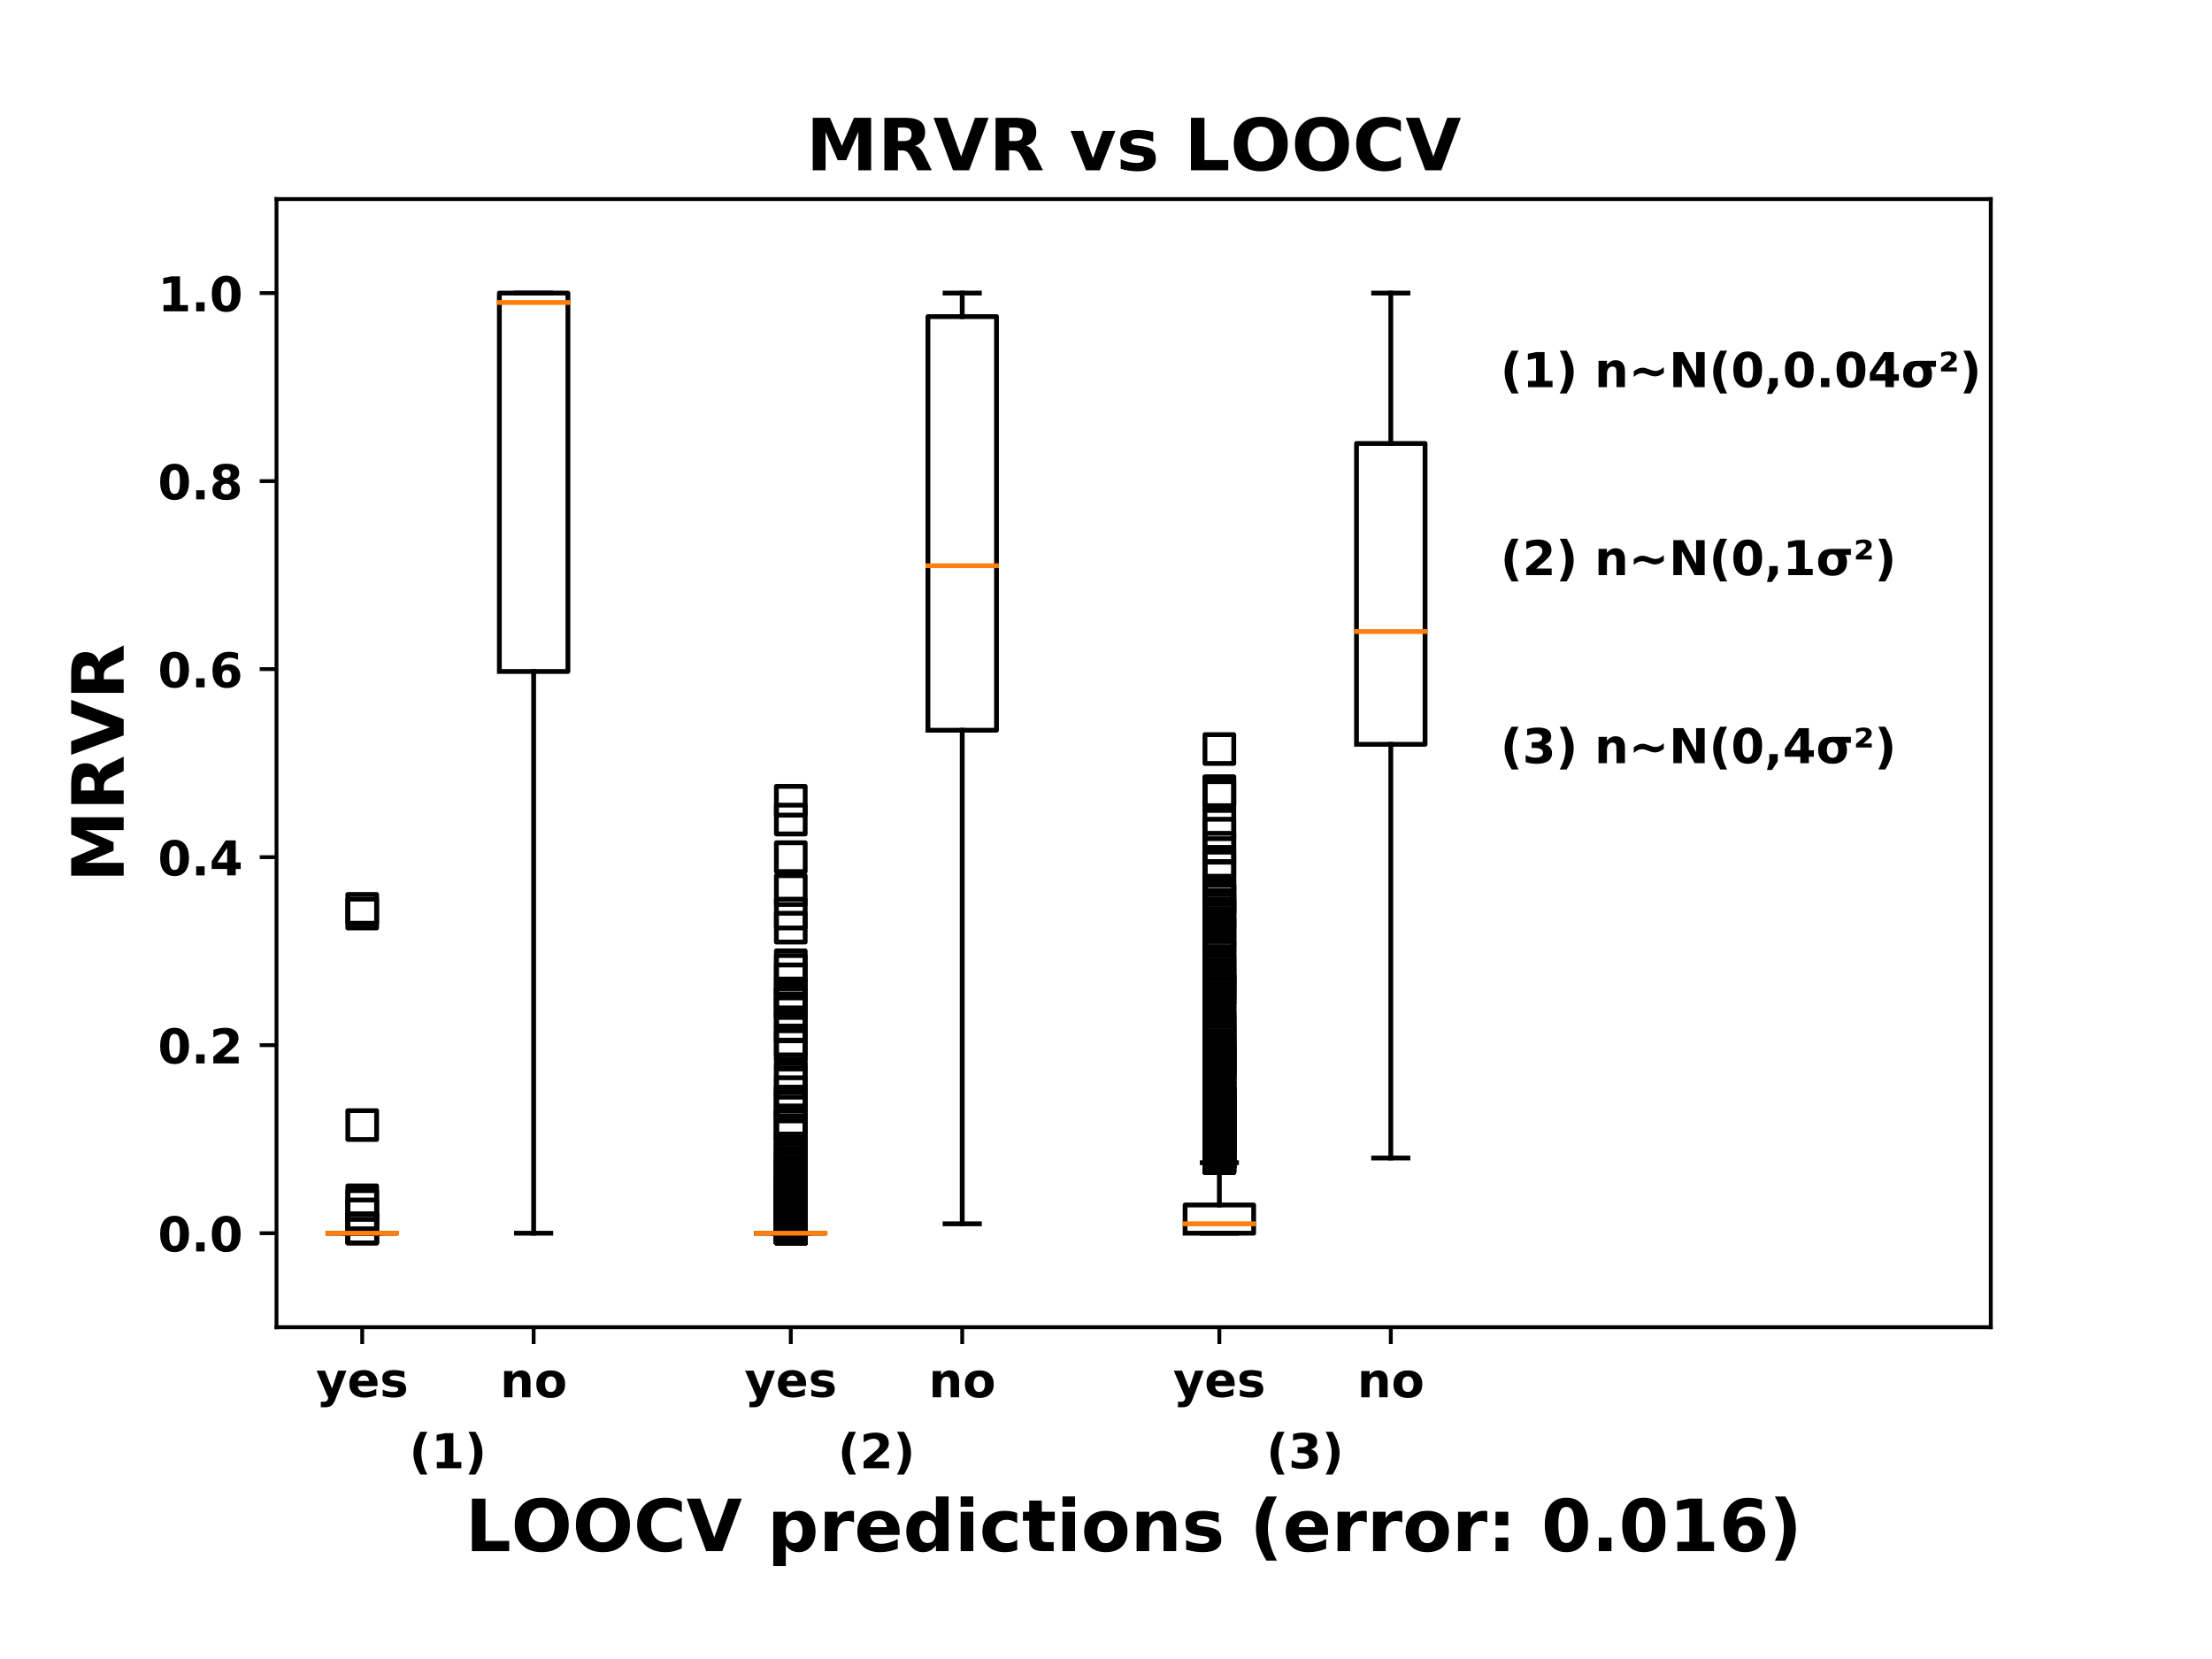 <?xml version="1.0" encoding="utf-8" standalone="no"?>
<!DOCTYPE svg PUBLIC "-//W3C//DTD SVG 1.1//EN"
  "http://www.w3.org/Graphics/SVG/1.1/DTD/svg11.dtd">
<!-- Created with matplotlib (https://matplotlib.org/) -->
<svg height="345.6pt" version="1.1" viewBox="0 0 460.8 345.6" width="460.8pt" xmlns="http://www.w3.org/2000/svg" xmlns:xlink="http://www.w3.org/1999/xlink">
 <defs>
  <style type="text/css">
*{stroke-linecap:butt;stroke-linejoin:round;}
  </style>
 </defs>
 <g id="figure_1">
  <g id="patch_1">
   <path d="M 0 345.6 
L 460.8 345.6 
L 460.8 0 
L 0 0 
z
" style="fill:#ffffff;"/>
  </g>
  <g id="axes_1">
   <g id="patch_2">
    <path d="M 57.6 276.48 
L 414.72 276.48 
L 414.72 41.472 
L 57.6 41.472 
z
" style="fill:#ffffff;"/>
   </g>
   <g id="matplotlib.axis_1">
    <g id="xtick_1">
     <g id="line2d_1">
      <defs>
       <path d="M 0 0 
L 0 3.5 
" id="m4d70a18636" style="stroke:#000000;stroke-width:0.8;"/>
      </defs>
      <g>
       <use style="stroke:#000000;stroke-width:0.8;" x="75.456" xlink:href="#m4d70a18636" y="276.48"/>
      </g>
     </g>
     <g id="text_1">
      <!-- yes -->
      <defs>
       <path d="M 1.219 54.688 
L 18.703 54.688 
L 33.406 17.578 
L 45.906 54.688 
L 63.375 54.688 
L 40.375 -5.172 
Q 36.922 -14.312 32.297 -17.938 
Q 27.688 -21.578 20.125 -21.578 
L 10.016 -21.578 
L 10.016 -10.109 
L 15.484 -10.109 
Q 19.922 -10.109 21.938 -8.688 
Q 23.969 -7.281 25.094 -3.609 
L 25.594 -2.094 
z
" id="DejaVuSans-Bold-121"/>
       <path d="M 62.984 27.484 
L 62.984 22.516 
L 22.125 22.516 
Q 22.75 16.359 26.562 13.281 
Q 30.375 10.203 37.203 10.203 
Q 42.719 10.203 48.5 11.844 
Q 54.297 13.484 60.406 16.797 
L 60.406 3.328 
Q 54.203 0.984 48 -0.219 
Q 41.797 -1.422 35.594 -1.422 
Q 20.75 -1.422 12.516 6.125 
Q 4.297 13.672 4.297 27.297 
Q 4.297 40.672 12.375 48.328 
Q 20.453 56 34.625 56 
Q 47.516 56 55.25 48.234 
Q 62.984 40.484 62.984 27.484 
z
M 45.016 33.297 
Q 45.016 38.281 42.109 41.328 
Q 39.203 44.391 34.516 44.391 
Q 29.438 44.391 26.266 41.531 
Q 23.094 38.672 22.312 33.297 
z
" id="DejaVuSans-Bold-101"/>
       <path d="M 51.125 52.984 
L 51.125 39.703 
Q 45.516 42.047 40.281 43.219 
Q 35.062 44.391 30.422 44.391 
Q 25.438 44.391 23.016 43.141 
Q 20.609 41.891 20.609 39.312 
Q 20.609 37.203 22.438 36.078 
Q 24.266 34.969 29 34.422 
L 32.078 33.984 
Q 45.516 32.281 50.141 28.375 
Q 54.781 24.469 54.781 16.109 
Q 54.781 7.375 48.328 2.969 
Q 41.891 -1.422 29.109 -1.422 
Q 23.688 -1.422 17.891 -0.562 
Q 12.109 0.297 6 2 
L 6 15.281 
Q 11.234 12.75 16.719 11.469 
Q 22.219 10.203 27.875 10.203 
Q 33.016 10.203 35.594 11.609 
Q 38.188 13.031 38.188 15.828 
Q 38.188 18.172 36.406 19.312 
Q 34.625 20.453 29.297 21.094 
L 26.219 21.484 
Q 14.547 22.953 9.859 26.906 
Q 5.172 30.859 5.172 38.922 
Q 5.172 47.609 11.125 51.797 
Q 17.094 56 29.391 56 
Q 34.234 56 39.547 55.266 
Q 44.875 54.547 51.125 52.984 
z
" id="DejaVuSans-Bold-115"/>
      </defs>
      <g transform="translate(65.829 291)scale(0.1 -0.1)">
       <use xlink:href="#DejaVuSans-Bold-121"/>
       <use x="65.186" xlink:href="#DejaVuSans-Bold-101"/>
       <use x="133.008" xlink:href="#DejaVuSans-Bold-115"/>
      </g>
     </g>
    </g>
    <g id="xtick_2">
     <g id="line2d_2">
      <g>
       <use style="stroke:#000000;stroke-width:0.8;" x="111.168" xlink:href="#m4d70a18636" y="276.48"/>
      </g>
     </g>
     <g id="text_2">
      <!-- no -->
      <defs>
       <path d="M 63.375 33.297 
L 63.375 0 
L 45.797 0 
L 45.797 5.422 
L 45.797 25.484 
Q 45.797 32.562 45.484 35.25 
Q 45.172 37.938 44.391 39.203 
Q 43.359 40.922 41.594 41.875 
Q 39.844 42.828 37.594 42.828 
Q 32.125 42.828 29 38.594 
Q 25.875 34.375 25.875 26.906 
L 25.875 0 
L 8.406 0 
L 8.406 54.688 
L 25.875 54.688 
L 25.875 46.688 
Q 29.828 51.469 34.266 53.734 
Q 38.719 56 44.094 56 
Q 53.562 56 58.469 50.188 
Q 63.375 44.391 63.375 33.297 
z
" id="DejaVuSans-Bold-110"/>
       <path d="M 34.422 43.5 
Q 28.609 43.5 25.562 39.328 
Q 22.516 35.156 22.516 27.297 
Q 22.516 19.438 25.562 15.25 
Q 28.609 11.078 34.422 11.078 
Q 40.141 11.078 43.156 15.25 
Q 46.188 19.438 46.188 27.297 
Q 46.188 35.156 43.156 39.328 
Q 40.141 43.5 34.422 43.5 
z
M 34.422 56 
Q 48.531 56 56.469 48.375 
Q 64.406 40.766 64.406 27.297 
Q 64.406 13.812 56.469 6.188 
Q 48.531 -1.422 34.422 -1.422 
Q 20.266 -1.422 12.281 6.188 
Q 4.297 13.812 4.297 27.297 
Q 4.297 40.766 12.281 48.375 
Q 20.266 56 34.422 56 
z
" id="DejaVuSans-Bold-111"/>
      </defs>
      <g transform="translate(104.173 291.078)scale(0.1 -0.1)">
       <use xlink:href="#DejaVuSans-Bold-110"/>
       <use x="71.191" xlink:href="#DejaVuSans-Bold-111"/>
      </g>
     </g>
    </g>
    <g id="xtick_3">
     <g id="line2d_3">
      <g>
       <use style="stroke:#000000;stroke-width:0.8;" x="164.736" xlink:href="#m4d70a18636" y="276.48"/>
      </g>
     </g>
     <g id="text_3">
      <!-- yes -->
      <g transform="translate(155.109 291)scale(0.1 -0.1)">
       <use xlink:href="#DejaVuSans-Bold-121"/>
       <use x="65.186" xlink:href="#DejaVuSans-Bold-101"/>
       <use x="133.008" xlink:href="#DejaVuSans-Bold-115"/>
      </g>
     </g>
    </g>
    <g id="xtick_4">
     <g id="line2d_4">
      <g>
       <use style="stroke:#000000;stroke-width:0.8;" x="200.448" xlink:href="#m4d70a18636" y="276.48"/>
      </g>
     </g>
     <g id="text_4">
      <!-- no -->
      <g transform="translate(193.453 291.078)scale(0.1 -0.1)">
       <use xlink:href="#DejaVuSans-Bold-110"/>
       <use x="71.191" xlink:href="#DejaVuSans-Bold-111"/>
      </g>
     </g>
    </g>
    <g id="xtick_5">
     <g id="line2d_5">
      <g>
       <use style="stroke:#000000;stroke-width:0.8;" x="254.016" xlink:href="#m4d70a18636" y="276.48"/>
      </g>
     </g>
     <g id="text_5">
      <!-- yes -->
      <g transform="translate(244.389 291)scale(0.1 -0.1)">
       <use xlink:href="#DejaVuSans-Bold-121"/>
       <use x="65.186" xlink:href="#DejaVuSans-Bold-101"/>
       <use x="133.008" xlink:href="#DejaVuSans-Bold-115"/>
      </g>
     </g>
    </g>
    <g id="xtick_6">
     <g id="line2d_6">
      <g>
       <use style="stroke:#000000;stroke-width:0.8;" x="289.728" xlink:href="#m4d70a18636" y="276.48"/>
      </g>
     </g>
     <g id="text_6">
      <!-- no -->
      <g transform="translate(282.733 291.078)scale(0.1 -0.1)">
       <use xlink:href="#DejaVuSans-Bold-110"/>
       <use x="71.191" xlink:href="#DejaVuSans-Bold-111"/>
      </g>
     </g>
    </g>
    <g id="text_7">
     <!-- LOOCV predictions (error: 0.016) -->
     <defs>
      <path d="M 9.188 72.906 
L 27.984 72.906 
L 27.984 14.203 
L 60.984 14.203 
L 60.984 0 
L 9.188 0 
z
" id="DejaVuSans-Bold-76"/>
      <path d="M 42.484 60.594 
Q 33.891 60.594 29.156 54.25 
Q 24.422 47.906 24.422 36.375 
Q 24.422 24.906 29.156 18.547 
Q 33.891 12.203 42.484 12.203 
Q 51.125 12.203 55.859 18.547 
Q 60.594 24.906 60.594 36.375 
Q 60.594 47.906 55.859 54.25 
Q 51.125 60.594 42.484 60.594 
z
M 42.484 74.219 
Q 60.062 74.219 70.016 64.156 
Q 79.984 54.109 79.984 36.375 
Q 79.984 18.703 70.016 8.641 
Q 60.062 -1.422 42.484 -1.422 
Q 24.953 -1.422 14.969 8.641 
Q 4.984 18.703 4.984 36.375 
Q 4.984 54.109 14.969 64.156 
Q 24.953 74.219 42.484 74.219 
z
" id="DejaVuSans-Bold-79"/>
      <path d="M 67 4 
Q 61.812 1.312 56.203 -0.047 
Q 50.594 -1.422 44.484 -1.422 
Q 26.266 -1.422 15.625 8.766 
Q 4.984 18.953 4.984 36.375 
Q 4.984 53.859 15.625 64.031 
Q 26.266 74.219 44.484 74.219 
Q 50.594 74.219 56.203 72.844 
Q 61.812 71.484 67 68.797 
L 67 53.719 
Q 61.766 57.281 56.688 58.938 
Q 51.609 60.594 46 60.594 
Q 35.938 60.594 30.172 54.141 
Q 24.422 47.703 24.422 36.375 
Q 24.422 25.094 30.172 18.641 
Q 35.938 12.203 46 12.203 
Q 51.609 12.203 56.688 13.859 
Q 61.766 15.531 67 19.094 
z
" id="DejaVuSans-Bold-67"/>
      <path d="M 0.484 72.906 
L 19.391 72.906 
L 38.719 19.094 
L 58.016 72.906 
L 76.906 72.906 
L 49.906 0 
L 27.484 0 
z
" id="DejaVuSans-Bold-86"/>
      <path id="DejaVuSans-Bold-32"/>
      <path d="M 25.875 7.906 
L 25.875 -20.797 
L 8.406 -20.797 
L 8.406 54.688 
L 25.875 54.688 
L 25.875 46.688 
Q 29.5 51.469 33.891 53.734 
Q 38.281 56 44 56 
Q 54.109 56 60.594 47.969 
Q 67.094 39.938 67.094 27.297 
Q 67.094 14.656 60.594 6.609 
Q 54.109 -1.422 44 -1.422 
Q 38.281 -1.422 33.891 0.844 
Q 29.5 3.125 25.875 7.906 
z
M 37.5 43.312 
Q 31.891 43.312 28.875 39.188 
Q 25.875 35.062 25.875 27.297 
Q 25.875 19.531 28.875 15.406 
Q 31.891 11.281 37.5 11.281 
Q 43.109 11.281 46.062 15.375 
Q 49.031 19.484 49.031 27.297 
Q 49.031 35.109 46.062 39.203 
Q 43.109 43.312 37.5 43.312 
z
" id="DejaVuSans-Bold-112"/>
      <path d="M 49.031 39.797 
Q 46.734 40.875 44.453 41.375 
Q 42.188 41.891 39.891 41.891 
Q 33.156 41.891 29.516 37.562 
Q 25.875 33.25 25.875 25.203 
L 25.875 0 
L 8.406 0 
L 8.406 54.688 
L 25.875 54.688 
L 25.875 45.703 
Q 29.25 51.078 33.609 53.531 
Q 37.984 56 44.094 56 
Q 44.969 56 45.984 55.922 
Q 47.016 55.859 48.969 55.609 
z
" id="DejaVuSans-Bold-114"/>
      <path d="M 45.609 46.688 
L 45.609 75.984 
L 63.188 75.984 
L 63.188 0 
L 45.609 0 
L 45.609 7.906 
Q 42 3.078 37.641 0.828 
Q 33.297 -1.422 27.594 -1.422 
Q 17.484 -1.422 10.984 6.609 
Q 4.5 14.656 4.5 27.297 
Q 4.5 39.938 10.984 47.969 
Q 17.484 56 27.594 56 
Q 33.25 56 37.625 53.734 
Q 42 51.469 45.609 46.688 
z
M 34.078 11.281 
Q 39.703 11.281 42.656 15.375 
Q 45.609 19.484 45.609 27.297 
Q 45.609 35.109 42.656 39.203 
Q 39.703 43.312 34.078 43.312 
Q 28.516 43.312 25.562 39.203 
Q 22.609 35.109 22.609 27.297 
Q 22.609 19.484 25.562 15.375 
Q 28.516 11.281 34.078 11.281 
z
" id="DejaVuSans-Bold-100"/>
      <path d="M 8.406 54.688 
L 25.875 54.688 
L 25.875 0 
L 8.406 0 
z
M 8.406 75.984 
L 25.875 75.984 
L 25.875 61.719 
L 8.406 61.719 
z
" id="DejaVuSans-Bold-105"/>
      <path d="M 52.594 52.984 
L 52.594 38.719 
Q 49.031 41.156 45.438 42.328 
Q 41.844 43.5 37.984 43.5 
Q 30.672 43.5 26.594 39.234 
Q 22.516 34.969 22.516 27.297 
Q 22.516 19.625 26.594 15.344 
Q 30.672 11.078 37.984 11.078 
Q 42.094 11.078 45.781 12.297 
Q 49.469 13.531 52.594 15.922 
L 52.594 1.609 
Q 48.484 0.094 44.266 -0.656 
Q 40.047 -1.422 35.797 -1.422 
Q 21 -1.422 12.641 6.172 
Q 4.297 13.766 4.297 27.297 
Q 4.297 40.828 12.641 48.406 
Q 21 56 35.797 56 
Q 40.094 56 44.266 55.25 
Q 48.438 54.5 52.594 52.984 
z
" id="DejaVuSans-Bold-99"/>
      <path d="M 27.484 70.219 
L 27.484 54.688 
L 45.516 54.688 
L 45.516 42.188 
L 27.484 42.188 
L 27.484 19 
Q 27.484 15.188 29 13.844 
Q 30.516 12.5 35.016 12.5 
L 44 12.5 
L 44 0 
L 29 0 
Q 18.656 0 14.328 4.312 
Q 10.016 8.641 10.016 19 
L 10.016 42.188 
L 1.312 42.188 
L 1.312 54.688 
L 10.016 54.688 
L 10.016 70.219 
z
" id="DejaVuSans-Bold-116"/>
      <path d="M 37.703 -13.188 
L 23.188 -13.188 
Q 15.719 -1.125 12.156 9.734 
Q 8.594 20.609 8.594 31.297 
Q 8.594 42 12.172 52.953 
Q 15.766 63.922 23.188 75.875 
L 37.703 75.875 
Q 31.453 64.312 28.328 53.25 
Q 25.203 42.188 25.203 31.391 
Q 25.203 20.609 28.297 9.516 
Q 31.391 -1.562 37.703 -13.188 
z
" id="DejaVuSans-Bold-40"/>
      <path d="M 11.188 54.688 
L 28.812 54.688 
L 28.812 35.797 
L 11.188 35.797 
z
M 11.188 18.891 
L 28.812 18.891 
L 28.812 0 
L 11.188 0 
z
" id="DejaVuSans-Bold-58"/>
      <path d="M 46 36.531 
Q 46 50.203 43.438 55.781 
Q 40.875 61.375 34.812 61.375 
Q 28.766 61.375 26.172 55.781 
Q 23.578 50.203 23.578 36.531 
Q 23.578 22.703 26.172 17.031 
Q 28.766 11.375 34.812 11.375 
Q 40.828 11.375 43.406 17.031 
Q 46 22.703 46 36.531 
z
M 64.797 36.375 
Q 64.797 18.266 56.984 8.422 
Q 49.172 -1.422 34.812 -1.422 
Q 20.406 -1.422 12.594 8.422 
Q 4.781 18.266 4.781 36.375 
Q 4.781 54.547 12.594 64.375 
Q 20.406 74.219 34.812 74.219 
Q 49.172 74.219 56.984 64.375 
Q 64.797 54.547 64.797 36.375 
z
" id="DejaVuSans-Bold-48"/>
      <path d="M 10.203 18.891 
L 27.781 18.891 
L 27.781 0 
L 10.203 0 
z
" id="DejaVuSans-Bold-46"/>
      <path d="M 11.719 12.984 
L 28.328 12.984 
L 28.328 60.109 
L 11.281 56.594 
L 11.281 69.391 
L 28.219 72.906 
L 46.094 72.906 
L 46.094 12.984 
L 62.703 12.984 
L 62.703 0 
L 11.719 0 
z
" id="DejaVuSans-Bold-49"/>
      <path d="M 36.188 35.984 
Q 31.25 35.984 28.781 32.781 
Q 26.312 29.594 26.312 23.188 
Q 26.312 16.797 28.781 13.594 
Q 31.25 10.406 36.188 10.406 
Q 41.156 10.406 43.625 13.594 
Q 46.094 16.797 46.094 23.188 
Q 46.094 29.594 43.625 32.781 
Q 41.156 35.984 36.188 35.984 
z
M 59.422 71 
L 59.422 57.516 
Q 54.781 59.719 50.672 60.766 
Q 46.578 61.812 42.672 61.812 
Q 34.281 61.812 29.594 57.141 
Q 24.906 52.484 24.125 43.312 
Q 27.344 45.703 31.094 46.891 
Q 34.859 48.094 39.312 48.094 
Q 50.484 48.094 57.344 41.547 
Q 64.203 35.016 64.203 24.422 
Q 64.203 12.703 56.531 5.641 
Q 48.875 -1.422 35.984 -1.422 
Q 21.781 -1.422 13.984 8.172 
Q 6.203 17.781 6.203 35.406 
Q 6.203 53.469 15.312 63.797 
Q 24.422 74.125 40.281 74.125 
Q 45.312 74.125 50.047 73.344 
Q 54.781 72.562 59.422 71 
z
" id="DejaVuSans-Bold-54"/>
      <path d="M 8.016 -13.188 
Q 14.266 -1.562 17.391 9.516 
Q 20.516 20.609 20.516 31.391 
Q 20.516 42.188 17.391 53.25 
Q 14.266 64.312 8.016 75.875 
L 22.516 75.875 
Q 29.938 63.922 33.516 52.953 
Q 37.109 42 37.109 31.297 
Q 37.109 20.609 33.547 9.734 
Q 29.984 -1.125 22.516 -13.188 
z
" id="DejaVuSans-Bold-41"/>
     </defs>
     <g transform="translate(96.928 323.129)scale(0.15 -0.15)">
      <use xlink:href="#DejaVuSans-Bold-76"/>
      <use x="63.674" xlink:href="#DejaVuSans-Bold-79"/>
      <use x="148.684" xlink:href="#DejaVuSans-Bold-79"/>
      <use x="233.693" xlink:href="#DejaVuSans-Bold-67"/>
      <use x="307.082" xlink:href="#DejaVuSans-Bold-86"/>
      <use x="384.475" xlink:href="#DejaVuSans-Bold-32"/>
      <use x="419.289" xlink:href="#DejaVuSans-Bold-112"/>
      <use x="490.871" xlink:href="#DejaVuSans-Bold-114"/>
      <use x="540.188" xlink:href="#DejaVuSans-Bold-101"/>
      <use x="608.01" xlink:href="#DejaVuSans-Bold-100"/>
      <use x="679.592" xlink:href="#DejaVuSans-Bold-105"/>
      <use x="713.869" xlink:href="#DejaVuSans-Bold-99"/>
      <use x="773.146" xlink:href="#DejaVuSans-Bold-116"/>
      <use x="820.949" xlink:href="#DejaVuSans-Bold-105"/>
      <use x="855.227" xlink:href="#DejaVuSans-Bold-111"/>
      <use x="923.928" xlink:href="#DejaVuSans-Bold-110"/>
      <use x="995.119" xlink:href="#DejaVuSans-Bold-115"/>
      <use x="1054.641" xlink:href="#DejaVuSans-Bold-32"/>
      <use x="1089.455" xlink:href="#DejaVuSans-Bold-40"/>
      <use x="1135.158" xlink:href="#DejaVuSans-Bold-101"/>
      <use x="1202.98" xlink:href="#DejaVuSans-Bold-114"/>
      <use x="1252.297" xlink:href="#DejaVuSans-Bold-114"/>
      <use x="1301.613" xlink:href="#DejaVuSans-Bold-111"/>
      <use x="1370.314" xlink:href="#DejaVuSans-Bold-114"/>
      <use x="1419.631" xlink:href="#DejaVuSans-Bold-58"/>
      <use x="1459.621" xlink:href="#DejaVuSans-Bold-32"/>
      <use x="1494.436" xlink:href="#DejaVuSans-Bold-48"/>
      <use x="1564.016" xlink:href="#DejaVuSans-Bold-46"/>
      <use x="1602.004" xlink:href="#DejaVuSans-Bold-48"/>
      <use x="1671.584" xlink:href="#DejaVuSans-Bold-49"/>
      <use x="1741.164" xlink:href="#DejaVuSans-Bold-54"/>
      <use x="1810.744" xlink:href="#DejaVuSans-Bold-41"/>
     </g>
    </g>
   </g>
   <g id="matplotlib.axis_2">
    <g id="ytick_1">
     <g id="line2d_7">
      <defs>
       <path d="M 0 0 
L -3.5 0 
" id="m9eea95da3e" style="stroke:#000000;stroke-width:0.8;"/>
      </defs>
      <g>
       <use style="stroke:#000000;stroke-width:0.8;" x="57.6" xlink:href="#m9eea95da3e" y="256.896"/>
      </g>
     </g>
     <g id="text_8">
      <!-- 0.0 -->
      <g transform="translate(32.886 260.695)scale(0.1 -0.1)">
       <use xlink:href="#DejaVuSans-Bold-48"/>
       <use x="69.58" xlink:href="#DejaVuSans-Bold-46"/>
       <use x="107.568" xlink:href="#DejaVuSans-Bold-48"/>
      </g>
     </g>
    </g>
    <g id="ytick_2">
     <g id="line2d_8">
      <g>
       <use style="stroke:#000000;stroke-width:0.8;" x="57.6" xlink:href="#m9eea95da3e" y="217.728"/>
      </g>
     </g>
     <g id="text_9">
      <!-- 0.2 -->
      <defs>
       <path d="M 28.812 13.812 
L 60.891 13.812 
L 60.891 0 
L 7.906 0 
L 7.906 13.812 
L 34.516 37.312 
Q 38.094 40.531 39.797 43.609 
Q 41.5 46.688 41.5 50 
Q 41.5 55.125 38.062 58.25 
Q 34.625 61.375 28.906 61.375 
Q 24.516 61.375 19.281 59.5 
Q 14.062 57.625 8.109 53.906 
L 8.109 69.922 
Q 14.453 72.016 20.656 73.109 
Q 26.859 74.219 32.812 74.219 
Q 45.906 74.219 53.156 68.453 
Q 60.406 62.703 60.406 52.391 
Q 60.406 46.438 57.328 41.281 
Q 54.25 36.141 44.391 27.484 
z
" id="DejaVuSans-Bold-50"/>
      </defs>
      <g transform="translate(32.886 221.527)scale(0.1 -0.1)">
       <use xlink:href="#DejaVuSans-Bold-48"/>
       <use x="69.58" xlink:href="#DejaVuSans-Bold-46"/>
       <use x="107.568" xlink:href="#DejaVuSans-Bold-50"/>
      </g>
     </g>
    </g>
    <g id="ytick_3">
     <g id="line2d_9">
      <g>
       <use style="stroke:#000000;stroke-width:0.8;" x="57.6" xlink:href="#m9eea95da3e" y="178.56"/>
      </g>
     </g>
     <g id="text_10">
      <!-- 0.4 -->
      <defs>
       <path d="M 36.812 57.422 
L 16.219 26.906 
L 36.812 26.906 
z
M 33.688 72.906 
L 54.594 72.906 
L 54.594 26.906 
L 64.984 26.906 
L 64.984 13.281 
L 54.594 13.281 
L 54.594 0 
L 36.812 0 
L 36.812 13.281 
L 4.5 13.281 
L 4.5 29.391 
z
" id="DejaVuSans-Bold-52"/>
      </defs>
      <g transform="translate(32.886 182.359)scale(0.1 -0.1)">
       <use xlink:href="#DejaVuSans-Bold-48"/>
       <use x="69.58" xlink:href="#DejaVuSans-Bold-46"/>
       <use x="107.568" xlink:href="#DejaVuSans-Bold-52"/>
      </g>
     </g>
    </g>
    <g id="ytick_4">
     <g id="line2d_10">
      <g>
       <use style="stroke:#000000;stroke-width:0.8;" x="57.6" xlink:href="#m9eea95da3e" y="139.392"/>
      </g>
     </g>
     <g id="text_11">
      <!-- 0.6 -->
      <g transform="translate(32.886 143.191)scale(0.1 -0.1)">
       <use xlink:href="#DejaVuSans-Bold-48"/>
       <use x="69.58" xlink:href="#DejaVuSans-Bold-46"/>
       <use x="107.568" xlink:href="#DejaVuSans-Bold-54"/>
      </g>
     </g>
    </g>
    <g id="ytick_5">
     <g id="line2d_11">
      <g>
       <use style="stroke:#000000;stroke-width:0.8;" x="57.6" xlink:href="#m9eea95da3e" y="100.224"/>
      </g>
     </g>
     <g id="text_12">
      <!-- 0.8 -->
      <defs>
       <path d="M 34.812 32.625 
Q 29.547 32.625 26.703 29.734 
Q 23.875 26.859 23.875 21.484 
Q 23.875 16.109 26.703 13.25 
Q 29.547 10.406 34.812 10.406 
Q 40.047 10.406 42.828 13.25 
Q 45.609 16.109 45.609 21.484 
Q 45.609 26.906 42.828 29.766 
Q 40.047 32.625 34.812 32.625 
z
M 21.094 38.812 
Q 14.453 40.828 11.078 44.969 
Q 7.719 49.125 7.719 55.328 
Q 7.719 64.547 14.594 69.375 
Q 21.484 74.219 34.812 74.219 
Q 48.047 74.219 54.922 69.406 
Q 61.812 64.594 61.812 55.328 
Q 61.812 49.125 58.422 44.969 
Q 55.031 40.828 48.391 38.812 
Q 55.812 36.766 59.594 32.156 
Q 63.375 27.547 63.375 20.516 
Q 63.375 9.672 56.172 4.125 
Q 48.969 -1.422 34.812 -1.422 
Q 20.609 -1.422 13.359 4.125 
Q 6.109 9.672 6.109 20.516 
Q 6.109 27.547 9.891 32.156 
Q 13.672 36.766 21.094 38.812 
z
M 25.484 53.422 
Q 25.484 49.078 27.906 46.734 
Q 30.328 44.391 34.812 44.391 
Q 39.203 44.391 41.594 46.734 
Q 44 49.078 44 53.422 
Q 44 57.766 41.594 60.078 
Q 39.203 62.406 34.812 62.406 
Q 30.328 62.406 27.906 60.062 
Q 25.484 57.719 25.484 53.422 
z
" id="DejaVuSans-Bold-56"/>
      </defs>
      <g transform="translate(32.886 104.023)scale(0.1 -0.1)">
       <use xlink:href="#DejaVuSans-Bold-48"/>
       <use x="69.58" xlink:href="#DejaVuSans-Bold-46"/>
       <use x="107.568" xlink:href="#DejaVuSans-Bold-56"/>
      </g>
     </g>
    </g>
    <g id="ytick_6">
     <g id="line2d_12">
      <g>
       <use style="stroke:#000000;stroke-width:0.8;" x="57.6" xlink:href="#m9eea95da3e" y="61.056"/>
      </g>
     </g>
     <g id="text_13">
      <!-- 1.0 -->
      <g transform="translate(32.886 64.855)scale(0.1 -0.1)">
       <use xlink:href="#DejaVuSans-Bold-49"/>
       <use x="69.58" xlink:href="#DejaVuSans-Bold-46"/>
       <use x="107.568" xlink:href="#DejaVuSans-Bold-48"/>
      </g>
     </g>
    </g>
    <g id="text_14">
     <!-- MRVR -->
     <defs>
      <path d="M 9.188 72.906 
L 33.109 72.906 
L 49.703 33.891 
L 66.406 72.906 
L 90.281 72.906 
L 90.281 0 
L 72.516 0 
L 72.516 53.328 
L 55.719 14.016 
L 43.797 14.016 
L 27 53.328 
L 27 0 
L 9.188 0 
z
" id="DejaVuSans-Bold-77"/>
      <path d="M 35.891 40.578 
Q 41.797 40.578 44.359 42.766 
Q 46.922 44.969 46.922 50 
Q 46.922 54.984 44.359 57.125 
Q 41.797 59.281 35.891 59.281 
L 27.984 59.281 
L 27.984 40.578 
z
M 27.984 27.594 
L 27.984 0 
L 9.188 0 
L 9.188 72.906 
L 37.891 72.906 
Q 52.297 72.906 59 68.062 
Q 65.719 63.234 65.719 52.781 
Q 65.719 45.562 62.219 40.922 
Q 58.734 36.281 51.703 34.078 
Q 55.562 33.203 58.609 30.094 
Q 61.672 27 64.797 20.703 
L 75 0 
L 54.984 0 
L 46.094 18.109 
Q 43.406 23.578 40.641 25.578 
Q 37.891 27.594 33.297 27.594 
z
" id="DejaVuSans-Bold-82"/>
     </defs>
     <g transform="translate(25.766 183.794)rotate(-90)scale(0.15 -0.15)">
      <use xlink:href="#DejaVuSans-Bold-77"/>
      <use x="99.512" xlink:href="#DejaVuSans-Bold-82"/>
      <use x="176.514" xlink:href="#DejaVuSans-Bold-86"/>
      <use x="253.906" xlink:href="#DejaVuSans-Bold-82"/>
     </g>
    </g>
   </g>
   <g id="line2d_13">
    <path clip-path="url(#pe8135fdb11)" d="M 68.314 256.896 
L 82.598 256.896 
L 82.598 256.896 
L 68.314 256.896 
L 68.314 256.896 
" style="fill:none;stroke:#000000;stroke-linecap:square;"/>
   </g>
   <g id="line2d_14">
    <path clip-path="url(#pe8135fdb11)" d="M 75.456 256.896 
L 75.456 256.896 
" style="fill:none;stroke:#000000;stroke-linecap:square;"/>
   </g>
   <g id="line2d_15">
    <path clip-path="url(#pe8135fdb11)" d="M 75.456 256.896 
L 75.456 256.896 
" style="fill:none;stroke:#000000;stroke-linecap:square;"/>
   </g>
   <g id="line2d_16">
    <path clip-path="url(#pe8135fdb11)" d="M 71.885 256.896 
L 79.027 256.896 
" style="fill:none;stroke:#000000;stroke-linecap:square;"/>
   </g>
   <g id="line2d_17">
    <path clip-path="url(#pe8135fdb11)" d="M 71.885 256.896 
L 79.027 256.896 
" style="fill:none;stroke:#000000;stroke-linecap:square;"/>
   </g>
   <g id="line2d_18">
    <defs>
     <path d="M -3 3 
L 3 3 
L 3 -3 
L -3 -3 
z
" id="m45654f0aea" style="stroke:#000000;stroke-linejoin:miter;"/>
    </defs>
    <g clip-path="url(#pe8135fdb11)">
     <use style="fill-opacity:0;stroke:#000000;stroke-linejoin:miter;" x="75.456" xlink:href="#m45654f0aea" y="255.917"/>
     <use style="fill-opacity:0;stroke:#000000;stroke-linejoin:miter;" x="75.456" xlink:href="#m45654f0aea" y="189.331"/>
     <use style="fill-opacity:0;stroke:#000000;stroke-linejoin:miter;" x="75.456" xlink:href="#m45654f0aea" y="255.917"/>
     <use style="fill-opacity:0;stroke:#000000;stroke-linejoin:miter;" x="75.456" xlink:href="#m45654f0aea" y="234.374"/>
     <use style="fill-opacity:0;stroke:#000000;stroke-linejoin:miter;" x="75.456" xlink:href="#m45654f0aea" y="255.917"/>
     <use style="fill-opacity:0;stroke:#000000;stroke-linejoin:miter;" x="75.456" xlink:href="#m45654f0aea" y="251.021"/>
     <use style="fill-opacity:0;stroke:#000000;stroke-linejoin:miter;" x="75.456" xlink:href="#m45654f0aea" y="190.31"/>
     <use style="fill-opacity:0;stroke:#000000;stroke-linejoin:miter;" x="75.456" xlink:href="#m45654f0aea" y="252.979"/>
     <use style="fill-opacity:0;stroke:#000000;stroke-linejoin:miter;" x="75.456" xlink:href="#m45654f0aea" y="250.042"/>
    </g>
   </g>
   <g id="line2d_19">
    <path clip-path="url(#pe8135fdb11)" d="M 104.026 139.882 
L 118.31 139.882 
L 118.31 61.056 
L 104.026 61.056 
L 104.026 139.882 
" style="fill:none;stroke:#000000;stroke-linecap:square;"/>
   </g>
   <g id="line2d_20">
    <path clip-path="url(#pe8135fdb11)" d="M 111.168 139.882 
L 111.168 256.896 
" style="fill:none;stroke:#000000;stroke-linecap:square;"/>
   </g>
   <g id="line2d_21">
    <path clip-path="url(#pe8135fdb11)" d="M 111.168 61.056 
L 111.168 61.056 
" style="fill:none;stroke:#000000;stroke-linecap:square;"/>
   </g>
   <g id="line2d_22">
    <path clip-path="url(#pe8135fdb11)" d="M 107.597 256.896 
L 114.739 256.896 
" style="fill:none;stroke:#000000;stroke-linecap:square;"/>
   </g>
   <g id="line2d_23">
    <path clip-path="url(#pe8135fdb11)" d="M 107.597 61.056 
L 114.739 61.056 
" style="fill:none;stroke:#000000;stroke-linecap:square;"/>
   </g>
   <g id="line2d_24"/>
   <g id="line2d_25">
    <path clip-path="url(#pe8135fdb11)" d="M 157.594 256.896 
L 171.878 256.896 
L 171.878 256.896 
L 157.594 256.896 
L 157.594 256.896 
" style="fill:none;stroke:#000000;stroke-linecap:square;"/>
   </g>
   <g id="line2d_26">
    <path clip-path="url(#pe8135fdb11)" d="M 164.736 256.896 
L 164.736 256.896 
" style="fill:none;stroke:#000000;stroke-linecap:square;"/>
   </g>
   <g id="line2d_27">
    <path clip-path="url(#pe8135fdb11)" d="M 164.736 256.896 
L 164.736 256.896 
" style="fill:none;stroke:#000000;stroke-linecap:square;"/>
   </g>
   <g id="line2d_28">
    <path clip-path="url(#pe8135fdb11)" d="M 161.165 256.896 
L 168.307 256.896 
" style="fill:none;stroke:#000000;stroke-linecap:square;"/>
   </g>
   <g id="line2d_29">
    <path clip-path="url(#pe8135fdb11)" d="M 161.165 256.896 
L 168.307 256.896 
" style="fill:none;stroke:#000000;stroke-linecap:square;"/>
   </g>
   <g id="line2d_30">
    <g clip-path="url(#pe8135fdb11)">
     <use style="fill-opacity:0;stroke:#000000;stroke-linejoin:miter;" x="164.736" xlink:href="#m45654f0aea" y="254.938"/>
     <use style="fill-opacity:0;stroke:#000000;stroke-linejoin:miter;" x="164.736" xlink:href="#m45654f0aea" y="216.749"/>
     <use style="fill-opacity:0;stroke:#000000;stroke-linejoin:miter;" x="164.736" xlink:href="#m45654f0aea" y="254.938"/>
     <use style="fill-opacity:0;stroke:#000000;stroke-linejoin:miter;" x="164.736" xlink:href="#m45654f0aea" y="204.019"/>
     <use style="fill-opacity:0;stroke:#000000;stroke-linejoin:miter;" x="164.736" xlink:href="#m45654f0aea" y="255.917"/>
     <use style="fill-opacity:0;stroke:#000000;stroke-linejoin:miter;" x="164.736" xlink:href="#m45654f0aea" y="255.917"/>
     <use style="fill-opacity:0;stroke:#000000;stroke-linejoin:miter;" x="164.736" xlink:href="#m45654f0aea" y="229.478"/>
     <use style="fill-opacity:0;stroke:#000000;stroke-linejoin:miter;" x="164.736" xlink:href="#m45654f0aea" y="254.938"/>
     <use style="fill-opacity:0;stroke:#000000;stroke-linejoin:miter;" x="164.736" xlink:href="#m45654f0aea" y="254.938"/>
     <use style="fill-opacity:0;stroke:#000000;stroke-linejoin:miter;" x="164.736" xlink:href="#m45654f0aea" y="254.938"/>
     <use style="fill-opacity:0;stroke:#000000;stroke-linejoin:miter;" x="164.736" xlink:href="#m45654f0aea" y="254.938"/>
     <use style="fill-opacity:0;stroke:#000000;stroke-linejoin:miter;" x="164.736" xlink:href="#m45654f0aea" y="255.917"/>
     <use style="fill-opacity:0;stroke:#000000;stroke-linejoin:miter;" x="164.736" xlink:href="#m45654f0aea" y="255.917"/>
     <use style="fill-opacity:0;stroke:#000000;stroke-linejoin:miter;" x="164.736" xlink:href="#m45654f0aea" y="255.917"/>
     <use style="fill-opacity:0;stroke:#000000;stroke-linejoin:miter;" x="164.736" xlink:href="#m45654f0aea" y="255.917"/>
     <use style="fill-opacity:0;stroke:#000000;stroke-linejoin:miter;" x="164.736" xlink:href="#m45654f0aea" y="255.917"/>
     <use style="fill-opacity:0;stroke:#000000;stroke-linejoin:miter;" x="164.736" xlink:href="#m45654f0aea" y="201.082"/>
     <use style="fill-opacity:0;stroke:#000000;stroke-linejoin:miter;" x="164.736" xlink:href="#m45654f0aea" y="213.811"/>
     <use style="fill-opacity:0;stroke:#000000;stroke-linejoin:miter;" x="164.736" xlink:href="#m45654f0aea" y="255.917"/>
     <use style="fill-opacity:0;stroke:#000000;stroke-linejoin:miter;" x="164.736" xlink:href="#m45654f0aea" y="246.125"/>
     <use style="fill-opacity:0;stroke:#000000;stroke-linejoin:miter;" x="164.736" xlink:href="#m45654f0aea" y="251.021"/>
     <use style="fill-opacity:0;stroke:#000000;stroke-linejoin:miter;" x="164.736" xlink:href="#m45654f0aea" y="255.917"/>
     <use style="fill-opacity:0;stroke:#000000;stroke-linejoin:miter;" x="164.736" xlink:href="#m45654f0aea" y="254.938"/>
     <use style="fill-opacity:0;stroke:#000000;stroke-linejoin:miter;" x="164.736" xlink:href="#m45654f0aea" y="244.166"/>
     <use style="fill-opacity:0;stroke:#000000;stroke-linejoin:miter;" x="164.736" xlink:href="#m45654f0aea" y="217.728"/>
     <use style="fill-opacity:0;stroke:#000000;stroke-linejoin:miter;" x="164.736" xlink:href="#m45654f0aea" y="234.374"/>
     <use style="fill-opacity:0;stroke:#000000;stroke-linejoin:miter;" x="164.736" xlink:href="#m45654f0aea" y="207.936"/>
     <use style="fill-opacity:0;stroke:#000000;stroke-linejoin:miter;" x="164.736" xlink:href="#m45654f0aea" y="248.083"/>
     <use style="fill-opacity:0;stroke:#000000;stroke-linejoin:miter;" x="164.736" xlink:href="#m45654f0aea" y="234.374"/>
     <use style="fill-opacity:0;stroke:#000000;stroke-linejoin:miter;" x="164.736" xlink:href="#m45654f0aea" y="246.125"/>
     <use style="fill-opacity:0;stroke:#000000;stroke-linejoin:miter;" x="164.736" xlink:href="#m45654f0aea" y="247.104"/>
     <use style="fill-opacity:0;stroke:#000000;stroke-linejoin:miter;" x="164.736" xlink:href="#m45654f0aea" y="236.333"/>
     <use style="fill-opacity:0;stroke:#000000;stroke-linejoin:miter;" x="164.736" xlink:href="#m45654f0aea" y="255.917"/>
     <use style="fill-opacity:0;stroke:#000000;stroke-linejoin:miter;" x="164.736" xlink:href="#m45654f0aea" y="250.042"/>
     <use style="fill-opacity:0;stroke:#000000;stroke-linejoin:miter;" x="164.736" xlink:href="#m45654f0aea" y="253.958"/>
     <use style="fill-opacity:0;stroke:#000000;stroke-linejoin:miter;" x="164.736" xlink:href="#m45654f0aea" y="252.979"/>
     <use style="fill-opacity:0;stroke:#000000;stroke-linejoin:miter;" x="164.736" xlink:href="#m45654f0aea" y="229.478"/>
     <use style="fill-opacity:0;stroke:#000000;stroke-linejoin:miter;" x="164.736" xlink:href="#m45654f0aea" y="253.958"/>
     <use style="fill-opacity:0;stroke:#000000;stroke-linejoin:miter;" x="164.736" xlink:href="#m45654f0aea" y="255.917"/>
     <use style="fill-opacity:0;stroke:#000000;stroke-linejoin:miter;" x="164.736" xlink:href="#m45654f0aea" y="248.083"/>
     <use style="fill-opacity:0;stroke:#000000;stroke-linejoin:miter;" x="164.736" xlink:href="#m45654f0aea" y="255.917"/>
     <use style="fill-opacity:0;stroke:#000000;stroke-linejoin:miter;" x="164.736" xlink:href="#m45654f0aea" y="255.917"/>
     <use style="fill-opacity:0;stroke:#000000;stroke-linejoin:miter;" x="164.736" xlink:href="#m45654f0aea" y="255.917"/>
     <use style="fill-opacity:0;stroke:#000000;stroke-linejoin:miter;" x="164.736" xlink:href="#m45654f0aea" y="245.146"/>
     <use style="fill-opacity:0;stroke:#000000;stroke-linejoin:miter;" x="164.736" xlink:href="#m45654f0aea" y="254.938"/>
     <use style="fill-opacity:0;stroke:#000000;stroke-linejoin:miter;" x="164.736" xlink:href="#m45654f0aea" y="202.061"/>
     <use style="fill-opacity:0;stroke:#000000;stroke-linejoin:miter;" x="164.736" xlink:href="#m45654f0aea" y="243.187"/>
     <use style="fill-opacity:0;stroke:#000000;stroke-linejoin:miter;" x="164.736" xlink:href="#m45654f0aea" y="255.917"/>
     <use style="fill-opacity:0;stroke:#000000;stroke-linejoin:miter;" x="164.736" xlink:href="#m45654f0aea" y="252"/>
     <use style="fill-opacity:0;stroke:#000000;stroke-linejoin:miter;" x="164.736" xlink:href="#m45654f0aea" y="255.917"/>
     <use style="fill-opacity:0;stroke:#000000;stroke-linejoin:miter;" x="164.736" xlink:href="#m45654f0aea" y="208.915"/>
     <use style="fill-opacity:0;stroke:#000000;stroke-linejoin:miter;" x="164.736" xlink:href="#m45654f0aea" y="254.938"/>
     <use style="fill-opacity:0;stroke:#000000;stroke-linejoin:miter;" x="164.736" xlink:href="#m45654f0aea" y="255.917"/>
     <use style="fill-opacity:0;stroke:#000000;stroke-linejoin:miter;" x="164.736" xlink:href="#m45654f0aea" y="251.021"/>
     <use style="fill-opacity:0;stroke:#000000;stroke-linejoin:miter;" x="164.736" xlink:href="#m45654f0aea" y="248.083"/>
     <use style="fill-opacity:0;stroke:#000000;stroke-linejoin:miter;" x="164.736" xlink:href="#m45654f0aea" y="254.938"/>
     <use style="fill-opacity:0;stroke:#000000;stroke-linejoin:miter;" x="164.736" xlink:href="#m45654f0aea" y="254.938"/>
     <use style="fill-opacity:0;stroke:#000000;stroke-linejoin:miter;" x="164.736" xlink:href="#m45654f0aea" y="255.917"/>
     <use style="fill-opacity:0;stroke:#000000;stroke-linejoin:miter;" x="164.736" xlink:href="#m45654f0aea" y="241.229"/>
     <use style="fill-opacity:0;stroke:#000000;stroke-linejoin:miter;" x="164.736" xlink:href="#m45654f0aea" y="255.917"/>
     <use style="fill-opacity:0;stroke:#000000;stroke-linejoin:miter;" x="164.736" xlink:href="#m45654f0aea" y="252"/>
     <use style="fill-opacity:0;stroke:#000000;stroke-linejoin:miter;" x="164.736" xlink:href="#m45654f0aea" y="234.374"/>
     <use style="fill-opacity:0;stroke:#000000;stroke-linejoin:miter;" x="164.736" xlink:href="#m45654f0aea" y="252.979"/>
     <use style="fill-opacity:0;stroke:#000000;stroke-linejoin:miter;" x="164.736" xlink:href="#m45654f0aea" y="255.917"/>
     <use style="fill-opacity:0;stroke:#000000;stroke-linejoin:miter;" x="164.736" xlink:href="#m45654f0aea" y="254.938"/>
     <use style="fill-opacity:0;stroke:#000000;stroke-linejoin:miter;" x="164.736" xlink:href="#m45654f0aea" y="254.938"/>
     <use style="fill-opacity:0;stroke:#000000;stroke-linejoin:miter;" x="164.736" xlink:href="#m45654f0aea" y="255.917"/>
     <use style="fill-opacity:0;stroke:#000000;stroke-linejoin:miter;" x="164.736" xlink:href="#m45654f0aea" y="250.042"/>
     <use style="fill-opacity:0;stroke:#000000;stroke-linejoin:miter;" x="164.736" xlink:href="#m45654f0aea" y="210.874"/>
     <use style="fill-opacity:0;stroke:#000000;stroke-linejoin:miter;" x="164.736" xlink:href="#m45654f0aea" y="240.25"/>
     <use style="fill-opacity:0;stroke:#000000;stroke-linejoin:miter;" x="164.736" xlink:href="#m45654f0aea" y="251.021"/>
     <use style="fill-opacity:0;stroke:#000000;stroke-linejoin:miter;" x="164.736" xlink:href="#m45654f0aea" y="255.917"/>
     <use style="fill-opacity:0;stroke:#000000;stroke-linejoin:miter;" x="164.736" xlink:href="#m45654f0aea" y="252"/>
     <use style="fill-opacity:0;stroke:#000000;stroke-linejoin:miter;" x="164.736" xlink:href="#m45654f0aea" y="250.042"/>
     <use style="fill-opacity:0;stroke:#000000;stroke-linejoin:miter;" x="164.736" xlink:href="#m45654f0aea" y="243.187"/>
     <use style="fill-opacity:0;stroke:#000000;stroke-linejoin:miter;" x="164.736" xlink:href="#m45654f0aea" y="242.208"/>
     <use style="fill-opacity:0;stroke:#000000;stroke-linejoin:miter;" x="164.736" xlink:href="#m45654f0aea" y="246.125"/>
     <use style="fill-opacity:0;stroke:#000000;stroke-linejoin:miter;" x="164.736" xlink:href="#m45654f0aea" y="224.582"/>
     <use style="fill-opacity:0;stroke:#000000;stroke-linejoin:miter;" x="164.736" xlink:href="#m45654f0aea" y="219.686"/>
     <use style="fill-opacity:0;stroke:#000000;stroke-linejoin:miter;" x="164.736" xlink:href="#m45654f0aea" y="255.917"/>
     <use style="fill-opacity:0;stroke:#000000;stroke-linejoin:miter;" x="164.736" xlink:href="#m45654f0aea" y="178.56"/>
     <use style="fill-opacity:0;stroke:#000000;stroke-linejoin:miter;" x="164.736" xlink:href="#m45654f0aea" y="193.248"/>
     <use style="fill-opacity:0;stroke:#000000;stroke-linejoin:miter;" x="164.736" xlink:href="#m45654f0aea" y="255.917"/>
     <use style="fill-opacity:0;stroke:#000000;stroke-linejoin:miter;" x="164.736" xlink:href="#m45654f0aea" y="250.042"/>
     <use style="fill-opacity:0;stroke:#000000;stroke-linejoin:miter;" x="164.736" xlink:href="#m45654f0aea" y="185.414"/>
     <use style="fill-opacity:0;stroke:#000000;stroke-linejoin:miter;" x="164.736" xlink:href="#m45654f0aea" y="250.042"/>
     <use style="fill-opacity:0;stroke:#000000;stroke-linejoin:miter;" x="164.736" xlink:href="#m45654f0aea" y="254.938"/>
     <use style="fill-opacity:0;stroke:#000000;stroke-linejoin:miter;" x="164.736" xlink:href="#m45654f0aea" y="253.958"/>
     <use style="fill-opacity:0;stroke:#000000;stroke-linejoin:miter;" x="164.736" xlink:href="#m45654f0aea" y="252"/>
     <use style="fill-opacity:0;stroke:#000000;stroke-linejoin:miter;" x="164.736" xlink:href="#m45654f0aea" y="251.021"/>
     <use style="fill-opacity:0;stroke:#000000;stroke-linejoin:miter;" x="164.736" xlink:href="#m45654f0aea" y="255.917"/>
     <use style="fill-opacity:0;stroke:#000000;stroke-linejoin:miter;" x="164.736" xlink:href="#m45654f0aea" y="254.938"/>
     <use style="fill-opacity:0;stroke:#000000;stroke-linejoin:miter;" x="164.736" xlink:href="#m45654f0aea" y="254.938"/>
     <use style="fill-opacity:0;stroke:#000000;stroke-linejoin:miter;" x="164.736" xlink:href="#m45654f0aea" y="255.917"/>
     <use style="fill-opacity:0;stroke:#000000;stroke-linejoin:miter;" x="164.736" xlink:href="#m45654f0aea" y="250.042"/>
     <use style="fill-opacity:0;stroke:#000000;stroke-linejoin:miter;" x="164.736" xlink:href="#m45654f0aea" y="234.374"/>
     <use style="fill-opacity:0;stroke:#000000;stroke-linejoin:miter;" x="164.736" xlink:href="#m45654f0aea" y="254.938"/>
     <use style="fill-opacity:0;stroke:#000000;stroke-linejoin:miter;" x="164.736" xlink:href="#m45654f0aea" y="255.917"/>
     <use style="fill-opacity:0;stroke:#000000;stroke-linejoin:miter;" x="164.736" xlink:href="#m45654f0aea" y="206.957"/>
     <use style="fill-opacity:0;stroke:#000000;stroke-linejoin:miter;" x="164.736" xlink:href="#m45654f0aea" y="170.726"/>
     <use style="fill-opacity:0;stroke:#000000;stroke-linejoin:miter;" x="164.736" xlink:href="#m45654f0aea" y="255.917"/>
     <use style="fill-opacity:0;stroke:#000000;stroke-linejoin:miter;" x="164.736" xlink:href="#m45654f0aea" y="251.021"/>
     <use style="fill-opacity:0;stroke:#000000;stroke-linejoin:miter;" x="164.736" xlink:href="#m45654f0aea" y="252"/>
     <use style="fill-opacity:0;stroke:#000000;stroke-linejoin:miter;" x="164.736" xlink:href="#m45654f0aea" y="255.917"/>
     <use style="fill-opacity:0;stroke:#000000;stroke-linejoin:miter;" x="164.736" xlink:href="#m45654f0aea" y="255.917"/>
     <use style="fill-opacity:0;stroke:#000000;stroke-linejoin:miter;" x="164.736" xlink:href="#m45654f0aea" y="252"/>
     <use style="fill-opacity:0;stroke:#000000;stroke-linejoin:miter;" x="164.736" xlink:href="#m45654f0aea" y="255.917"/>
     <use style="fill-opacity:0;stroke:#000000;stroke-linejoin:miter;" x="164.736" xlink:href="#m45654f0aea" y="254.938"/>
     <use style="fill-opacity:0;stroke:#000000;stroke-linejoin:miter;" x="164.736" xlink:href="#m45654f0aea" y="255.917"/>
     <use style="fill-opacity:0;stroke:#000000;stroke-linejoin:miter;" x="164.736" xlink:href="#m45654f0aea" y="255.917"/>
     <use style="fill-opacity:0;stroke:#000000;stroke-linejoin:miter;" x="164.736" xlink:href="#m45654f0aea" y="252.979"/>
     <use style="fill-opacity:0;stroke:#000000;stroke-linejoin:miter;" x="164.736" xlink:href="#m45654f0aea" y="255.917"/>
     <use style="fill-opacity:0;stroke:#000000;stroke-linejoin:miter;" x="164.736" xlink:href="#m45654f0aea" y="239.27"/>
     <use style="fill-opacity:0;stroke:#000000;stroke-linejoin:miter;" x="164.736" xlink:href="#m45654f0aea" y="230.458"/>
     <use style="fill-opacity:0;stroke:#000000;stroke-linejoin:miter;" x="164.736" xlink:href="#m45654f0aea" y="252"/>
     <use style="fill-opacity:0;stroke:#000000;stroke-linejoin:miter;" x="164.736" xlink:href="#m45654f0aea" y="255.917"/>
     <use style="fill-opacity:0;stroke:#000000;stroke-linejoin:miter;" x="164.736" xlink:href="#m45654f0aea" y="252"/>
     <use style="fill-opacity:0;stroke:#000000;stroke-linejoin:miter;" x="164.736" xlink:href="#m45654f0aea" y="239.27"/>
     <use style="fill-opacity:0;stroke:#000000;stroke-linejoin:miter;" x="164.736" xlink:href="#m45654f0aea" y="255.917"/>
     <use style="fill-opacity:0;stroke:#000000;stroke-linejoin:miter;" x="164.736" xlink:href="#m45654f0aea" y="252.979"/>
     <use style="fill-opacity:0;stroke:#000000;stroke-linejoin:miter;" x="164.736" xlink:href="#m45654f0aea" y="254.938"/>
     <use style="fill-opacity:0;stroke:#000000;stroke-linejoin:miter;" x="164.736" xlink:href="#m45654f0aea" y="254.938"/>
     <use style="fill-opacity:0;stroke:#000000;stroke-linejoin:miter;" x="164.736" xlink:href="#m45654f0aea" y="253.958"/>
     <use style="fill-opacity:0;stroke:#000000;stroke-linejoin:miter;" x="164.736" xlink:href="#m45654f0aea" y="252"/>
     <use style="fill-opacity:0;stroke:#000000;stroke-linejoin:miter;" x="164.736" xlink:href="#m45654f0aea" y="208.915"/>
     <use style="fill-opacity:0;stroke:#000000;stroke-linejoin:miter;" x="164.736" xlink:href="#m45654f0aea" y="245.146"/>
     <use style="fill-opacity:0;stroke:#000000;stroke-linejoin:miter;" x="164.736" xlink:href="#m45654f0aea" y="190.31"/>
     <use style="fill-opacity:0;stroke:#000000;stroke-linejoin:miter;" x="164.736" xlink:href="#m45654f0aea" y="225.562"/>
     <use style="fill-opacity:0;stroke:#000000;stroke-linejoin:miter;" x="164.736" xlink:href="#m45654f0aea" y="254.938"/>
     <use style="fill-opacity:0;stroke:#000000;stroke-linejoin:miter;" x="164.736" xlink:href="#m45654f0aea" y="255.917"/>
     <use style="fill-opacity:0;stroke:#000000;stroke-linejoin:miter;" x="164.736" xlink:href="#m45654f0aea" y="255.917"/>
     <use style="fill-opacity:0;stroke:#000000;stroke-linejoin:miter;" x="164.736" xlink:href="#m45654f0aea" y="255.917"/>
     <use style="fill-opacity:0;stroke:#000000;stroke-linejoin:miter;" x="164.736" xlink:href="#m45654f0aea" y="255.917"/>
     <use style="fill-opacity:0;stroke:#000000;stroke-linejoin:miter;" x="164.736" xlink:href="#m45654f0aea" y="255.917"/>
     <use style="fill-opacity:0;stroke:#000000;stroke-linejoin:miter;" x="164.736" xlink:href="#m45654f0aea" y="255.917"/>
     <use style="fill-opacity:0;stroke:#000000;stroke-linejoin:miter;" x="164.736" xlink:href="#m45654f0aea" y="255.917"/>
     <use style="fill-opacity:0;stroke:#000000;stroke-linejoin:miter;" x="164.736" xlink:href="#m45654f0aea" y="255.917"/>
     <use style="fill-opacity:0;stroke:#000000;stroke-linejoin:miter;" x="164.736" xlink:href="#m45654f0aea" y="255.917"/>
     <use style="fill-opacity:0;stroke:#000000;stroke-linejoin:miter;" x="164.736" xlink:href="#m45654f0aea" y="255.917"/>
     <use style="fill-opacity:0;stroke:#000000;stroke-linejoin:miter;" x="164.736" xlink:href="#m45654f0aea" y="252"/>
     <use style="fill-opacity:0;stroke:#000000;stroke-linejoin:miter;" x="164.736" xlink:href="#m45654f0aea" y="255.917"/>
     <use style="fill-opacity:0;stroke:#000000;stroke-linejoin:miter;" x="164.736" xlink:href="#m45654f0aea" y="255.917"/>
     <use style="fill-opacity:0;stroke:#000000;stroke-linejoin:miter;" x="164.736" xlink:href="#m45654f0aea" y="250.042"/>
     <use style="fill-opacity:0;stroke:#000000;stroke-linejoin:miter;" x="164.736" xlink:href="#m45654f0aea" y="254.938"/>
     <use style="fill-opacity:0;stroke:#000000;stroke-linejoin:miter;" x="164.736" xlink:href="#m45654f0aea" y="255.917"/>
     <use style="fill-opacity:0;stroke:#000000;stroke-linejoin:miter;" x="164.736" xlink:href="#m45654f0aea" y="255.917"/>
     <use style="fill-opacity:0;stroke:#000000;stroke-linejoin:miter;" x="164.736" xlink:href="#m45654f0aea" y="253.958"/>
     <use style="fill-opacity:0;stroke:#000000;stroke-linejoin:miter;" x="164.736" xlink:href="#m45654f0aea" y="253.958"/>
     <use style="fill-opacity:0;stroke:#000000;stroke-linejoin:miter;" x="164.736" xlink:href="#m45654f0aea" y="255.917"/>
     <use style="fill-opacity:0;stroke:#000000;stroke-linejoin:miter;" x="164.736" xlink:href="#m45654f0aea" y="250.042"/>
     <use style="fill-opacity:0;stroke:#000000;stroke-linejoin:miter;" x="164.736" xlink:href="#m45654f0aea" y="255.917"/>
     <use style="fill-opacity:0;stroke:#000000;stroke-linejoin:miter;" x="164.736" xlink:href="#m45654f0aea" y="255.917"/>
     <use style="fill-opacity:0;stroke:#000000;stroke-linejoin:miter;" x="164.736" xlink:href="#m45654f0aea" y="251.021"/>
     <use style="fill-opacity:0;stroke:#000000;stroke-linejoin:miter;" x="164.736" xlink:href="#m45654f0aea" y="252"/>
     <use style="fill-opacity:0;stroke:#000000;stroke-linejoin:miter;" x="164.736" xlink:href="#m45654f0aea" y="248.083"/>
     <use style="fill-opacity:0;stroke:#000000;stroke-linejoin:miter;" x="164.736" xlink:href="#m45654f0aea" y="230.458"/>
     <use style="fill-opacity:0;stroke:#000000;stroke-linejoin:miter;" x="164.736" xlink:href="#m45654f0aea" y="253.958"/>
     <use style="fill-opacity:0;stroke:#000000;stroke-linejoin:miter;" x="164.736" xlink:href="#m45654f0aea" y="255.917"/>
     <use style="fill-opacity:0;stroke:#000000;stroke-linejoin:miter;" x="164.736" xlink:href="#m45654f0aea" y="255.917"/>
     <use style="fill-opacity:0;stroke:#000000;stroke-linejoin:miter;" x="164.736" xlink:href="#m45654f0aea" y="255.917"/>
     <use style="fill-opacity:0;stroke:#000000;stroke-linejoin:miter;" x="164.736" xlink:href="#m45654f0aea" y="213.811"/>
     <use style="fill-opacity:0;stroke:#000000;stroke-linejoin:miter;" x="164.736" xlink:href="#m45654f0aea" y="233.395"/>
     <use style="fill-opacity:0;stroke:#000000;stroke-linejoin:miter;" x="164.736" xlink:href="#m45654f0aea" y="166.81"/>
     <use style="fill-opacity:0;stroke:#000000;stroke-linejoin:miter;" x="164.736" xlink:href="#m45654f0aea" y="240.25"/>
     <use style="fill-opacity:0;stroke:#000000;stroke-linejoin:miter;" x="164.736" xlink:href="#m45654f0aea" y="255.917"/>
     <use style="fill-opacity:0;stroke:#000000;stroke-linejoin:miter;" x="164.736" xlink:href="#m45654f0aea" y="255.917"/>
     <use style="fill-opacity:0;stroke:#000000;stroke-linejoin:miter;" x="164.736" xlink:href="#m45654f0aea" y="252.979"/>
     <use style="fill-opacity:0;stroke:#000000;stroke-linejoin:miter;" x="164.736" xlink:href="#m45654f0aea" y="255.917"/>
     <use style="fill-opacity:0;stroke:#000000;stroke-linejoin:miter;" x="164.736" xlink:href="#m45654f0aea" y="255.917"/>
     <use style="fill-opacity:0;stroke:#000000;stroke-linejoin:miter;" x="164.736" xlink:href="#m45654f0aea" y="255.917"/>
     <use style="fill-opacity:0;stroke:#000000;stroke-linejoin:miter;" x="164.736" xlink:href="#m45654f0aea" y="254.938"/>
     <use style="fill-opacity:0;stroke:#000000;stroke-linejoin:miter;" x="164.736" xlink:href="#m45654f0aea" y="255.917"/>
     <use style="fill-opacity:0;stroke:#000000;stroke-linejoin:miter;" x="164.736" xlink:href="#m45654f0aea" y="255.917"/>
     <use style="fill-opacity:0;stroke:#000000;stroke-linejoin:miter;" x="164.736" xlink:href="#m45654f0aea" y="255.917"/>
     <use style="fill-opacity:0;stroke:#000000;stroke-linejoin:miter;" x="164.736" xlink:href="#m45654f0aea" y="227.52"/>
    </g>
   </g>
   <g id="line2d_31">
    <path clip-path="url(#pe8135fdb11)" d="M 193.306 152.122 
L 207.59 152.122 
L 207.59 65.952 
L 193.306 65.952 
L 193.306 152.122 
" style="fill:none;stroke:#000000;stroke-linecap:square;"/>
   </g>
   <g id="line2d_32">
    <path clip-path="url(#pe8135fdb11)" d="M 200.448 152.122 
L 200.448 254.938 
" style="fill:none;stroke:#000000;stroke-linecap:square;"/>
   </g>
   <g id="line2d_33">
    <path clip-path="url(#pe8135fdb11)" d="M 200.448 65.952 
L 200.448 61.056 
" style="fill:none;stroke:#000000;stroke-linecap:square;"/>
   </g>
   <g id="line2d_34">
    <path clip-path="url(#pe8135fdb11)" d="M 196.877 254.938 
L 204.019 254.938 
" style="fill:none;stroke:#000000;stroke-linecap:square;"/>
   </g>
   <g id="line2d_35">
    <path clip-path="url(#pe8135fdb11)" d="M 196.877 61.056 
L 204.019 61.056 
" style="fill:none;stroke:#000000;stroke-linecap:square;"/>
   </g>
   <g id="line2d_36"/>
   <g id="line2d_37">
    <path clip-path="url(#pe8135fdb11)" d="M 246.874 256.896 
L 261.158 256.896 
L 261.158 251.021 
L 246.874 251.021 
L 246.874 256.896 
" style="fill:none;stroke:#000000;stroke-linecap:square;"/>
   </g>
   <g id="line2d_38">
    <path clip-path="url(#pe8135fdb11)" d="M 254.016 256.896 
L 254.016 256.896 
" style="fill:none;stroke:#000000;stroke-linecap:square;"/>
   </g>
   <g id="line2d_39">
    <path clip-path="url(#pe8135fdb11)" d="M 254.016 251.021 
L 254.016 242.208 
" style="fill:none;stroke:#000000;stroke-linecap:square;"/>
   </g>
   <g id="line2d_40">
    <path clip-path="url(#pe8135fdb11)" d="M 250.445 256.896 
L 257.587 256.896 
" style="fill:none;stroke:#000000;stroke-linecap:square;"/>
   </g>
   <g id="line2d_41">
    <path clip-path="url(#pe8135fdb11)" d="M 250.445 242.208 
L 257.587 242.208 
" style="fill:none;stroke:#000000;stroke-linecap:square;"/>
   </g>
   <g id="line2d_42">
    <g clip-path="url(#pe8135fdb11)">
     <use style="fill-opacity:0;stroke:#000000;stroke-linejoin:miter;" x="254.016" xlink:href="#m45654f0aea" y="226.541"/>
     <use style="fill-opacity:0;stroke:#000000;stroke-linejoin:miter;" x="254.016" xlink:href="#m45654f0aea" y="186.394"/>
     <use style="fill-opacity:0;stroke:#000000;stroke-linejoin:miter;" x="254.016" xlink:href="#m45654f0aea" y="226.541"/>
     <use style="fill-opacity:0;stroke:#000000;stroke-linejoin:miter;" x="254.016" xlink:href="#m45654f0aea" y="230.458"/>
     <use style="fill-opacity:0;stroke:#000000;stroke-linejoin:miter;" x="254.016" xlink:href="#m45654f0aea" y="187.373"/>
     <use style="fill-opacity:0;stroke:#000000;stroke-linejoin:miter;" x="254.016" xlink:href="#m45654f0aea" y="225.562"/>
     <use style="fill-opacity:0;stroke:#000000;stroke-linejoin:miter;" x="254.016" xlink:href="#m45654f0aea" y="205.978"/>
     <use style="fill-opacity:0;stroke:#000000;stroke-linejoin:miter;" x="254.016" xlink:href="#m45654f0aea" y="199.123"/>
     <use style="fill-opacity:0;stroke:#000000;stroke-linejoin:miter;" x="254.016" xlink:href="#m45654f0aea" y="222.624"/>
     <use style="fill-opacity:0;stroke:#000000;stroke-linejoin:miter;" x="254.016" xlink:href="#m45654f0aea" y="234.374"/>
     <use style="fill-opacity:0;stroke:#000000;stroke-linejoin:miter;" x="254.016" xlink:href="#m45654f0aea" y="231.437"/>
     <use style="fill-opacity:0;stroke:#000000;stroke-linejoin:miter;" x="254.016" xlink:href="#m45654f0aea" y="227.52"/>
     <use style="fill-opacity:0;stroke:#000000;stroke-linejoin:miter;" x="254.016" xlink:href="#m45654f0aea" y="229.478"/>
     <use style="fill-opacity:0;stroke:#000000;stroke-linejoin:miter;" x="254.016" xlink:href="#m45654f0aea" y="235.354"/>
     <use style="fill-opacity:0;stroke:#000000;stroke-linejoin:miter;" x="254.016" xlink:href="#m45654f0aea" y="230.458"/>
     <use style="fill-opacity:0;stroke:#000000;stroke-linejoin:miter;" x="254.016" xlink:href="#m45654f0aea" y="234.374"/>
     <use style="fill-opacity:0;stroke:#000000;stroke-linejoin:miter;" x="254.016" xlink:href="#m45654f0aea" y="219.686"/>
     <use style="fill-opacity:0;stroke:#000000;stroke-linejoin:miter;" x="254.016" xlink:href="#m45654f0aea" y="209.894"/>
     <use style="fill-opacity:0;stroke:#000000;stroke-linejoin:miter;" x="254.016" xlink:href="#m45654f0aea" y="241.229"/>
     <use style="fill-opacity:0;stroke:#000000;stroke-linejoin:miter;" x="254.016" xlink:href="#m45654f0aea" y="236.333"/>
     <use style="fill-opacity:0;stroke:#000000;stroke-linejoin:miter;" x="254.016" xlink:href="#m45654f0aea" y="236.333"/>
     <use style="fill-opacity:0;stroke:#000000;stroke-linejoin:miter;" x="254.016" xlink:href="#m45654f0aea" y="187.373"/>
     <use style="fill-opacity:0;stroke:#000000;stroke-linejoin:miter;" x="254.016" xlink:href="#m45654f0aea" y="231.437"/>
     <use style="fill-opacity:0;stroke:#000000;stroke-linejoin:miter;" x="254.016" xlink:href="#m45654f0aea" y="228.499"/>
     <use style="fill-opacity:0;stroke:#000000;stroke-linejoin:miter;" x="254.016" xlink:href="#m45654f0aea" y="231.437"/>
     <use style="fill-opacity:0;stroke:#000000;stroke-linejoin:miter;" x="254.016" xlink:href="#m45654f0aea" y="164.851"/>
     <use style="fill-opacity:0;stroke:#000000;stroke-linejoin:miter;" x="254.016" xlink:href="#m45654f0aea" y="218.707"/>
     <use style="fill-opacity:0;stroke:#000000;stroke-linejoin:miter;" x="254.016" xlink:href="#m45654f0aea" y="202.061"/>
     <use style="fill-opacity:0;stroke:#000000;stroke-linejoin:miter;" x="254.016" xlink:href="#m45654f0aea" y="216.749"/>
     <use style="fill-opacity:0;stroke:#000000;stroke-linejoin:miter;" x="254.016" xlink:href="#m45654f0aea" y="228.499"/>
     <use style="fill-opacity:0;stroke:#000000;stroke-linejoin:miter;" x="254.016" xlink:href="#m45654f0aea" y="211.853"/>
     <use style="fill-opacity:0;stroke:#000000;stroke-linejoin:miter;" x="254.016" xlink:href="#m45654f0aea" y="187.373"/>
     <use style="fill-opacity:0;stroke:#000000;stroke-linejoin:miter;" x="254.016" xlink:href="#m45654f0aea" y="201.082"/>
     <use style="fill-opacity:0;stroke:#000000;stroke-linejoin:miter;" x="254.016" xlink:href="#m45654f0aea" y="186.394"/>
     <use style="fill-opacity:0;stroke:#000000;stroke-linejoin:miter;" x="254.016" xlink:href="#m45654f0aea" y="205.978"/>
     <use style="fill-opacity:0;stroke:#000000;stroke-linejoin:miter;" x="254.016" xlink:href="#m45654f0aea" y="194.227"/>
     <use style="fill-opacity:0;stroke:#000000;stroke-linejoin:miter;" x="254.016" xlink:href="#m45654f0aea" y="205.978"/>
     <use style="fill-opacity:0;stroke:#000000;stroke-linejoin:miter;" x="254.016" xlink:href="#m45654f0aea" y="204.998"/>
     <use style="fill-opacity:0;stroke:#000000;stroke-linejoin:miter;" x="254.016" xlink:href="#m45654f0aea" y="173.664"/>
     <use style="fill-opacity:0;stroke:#000000;stroke-linejoin:miter;" x="254.016" xlink:href="#m45654f0aea" y="238.291"/>
     <use style="fill-opacity:0;stroke:#000000;stroke-linejoin:miter;" x="254.016" xlink:href="#m45654f0aea" y="209.894"/>
     <use style="fill-opacity:0;stroke:#000000;stroke-linejoin:miter;" x="254.016" xlink:href="#m45654f0aea" y="240.25"/>
     <use style="fill-opacity:0;stroke:#000000;stroke-linejoin:miter;" x="254.016" xlink:href="#m45654f0aea" y="228.499"/>
     <use style="fill-opacity:0;stroke:#000000;stroke-linejoin:miter;" x="254.016" xlink:href="#m45654f0aea" y="192.269"/>
     <use style="fill-opacity:0;stroke:#000000;stroke-linejoin:miter;" x="254.016" xlink:href="#m45654f0aea" y="219.686"/>
     <use style="fill-opacity:0;stroke:#000000;stroke-linejoin:miter;" x="254.016" xlink:href="#m45654f0aea" y="233.395"/>
     <use style="fill-opacity:0;stroke:#000000;stroke-linejoin:miter;" x="254.016" xlink:href="#m45654f0aea" y="212.832"/>
     <use style="fill-opacity:0;stroke:#000000;stroke-linejoin:miter;" x="254.016" xlink:href="#m45654f0aea" y="238.291"/>
     <use style="fill-opacity:0;stroke:#000000;stroke-linejoin:miter;" x="254.016" xlink:href="#m45654f0aea" y="229.478"/>
     <use style="fill-opacity:0;stroke:#000000;stroke-linejoin:miter;" x="254.016" xlink:href="#m45654f0aea" y="234.374"/>
     <use style="fill-opacity:0;stroke:#000000;stroke-linejoin:miter;" x="254.016" xlink:href="#m45654f0aea" y="230.458"/>
     <use style="fill-opacity:0;stroke:#000000;stroke-linejoin:miter;" x="254.016" xlink:href="#m45654f0aea" y="236.333"/>
     <use style="fill-opacity:0;stroke:#000000;stroke-linejoin:miter;" x="254.016" xlink:href="#m45654f0aea" y="232.416"/>
     <use style="fill-opacity:0;stroke:#000000;stroke-linejoin:miter;" x="254.016" xlink:href="#m45654f0aea" y="213.811"/>
     <use style="fill-opacity:0;stroke:#000000;stroke-linejoin:miter;" x="254.016" xlink:href="#m45654f0aea" y="240.25"/>
     <use style="fill-opacity:0;stroke:#000000;stroke-linejoin:miter;" x="254.016" xlink:href="#m45654f0aea" y="229.478"/>
     <use style="fill-opacity:0;stroke:#000000;stroke-linejoin:miter;" x="254.016" xlink:href="#m45654f0aea" y="179.539"/>
     <use style="fill-opacity:0;stroke:#000000;stroke-linejoin:miter;" x="254.016" xlink:href="#m45654f0aea" y="205.978"/>
     <use style="fill-opacity:0;stroke:#000000;stroke-linejoin:miter;" x="254.016" xlink:href="#m45654f0aea" y="230.458"/>
     <use style="fill-opacity:0;stroke:#000000;stroke-linejoin:miter;" x="254.016" xlink:href="#m45654f0aea" y="218.707"/>
     <use style="fill-opacity:0;stroke:#000000;stroke-linejoin:miter;" x="254.016" xlink:href="#m45654f0aea" y="180.518"/>
     <use style="fill-opacity:0;stroke:#000000;stroke-linejoin:miter;" x="254.016" xlink:href="#m45654f0aea" y="231.437"/>
     <use style="fill-opacity:0;stroke:#000000;stroke-linejoin:miter;" x="254.016" xlink:href="#m45654f0aea" y="229.478"/>
     <use style="fill-opacity:0;stroke:#000000;stroke-linejoin:miter;" x="254.016" xlink:href="#m45654f0aea" y="220.666"/>
     <use style="fill-opacity:0;stroke:#000000;stroke-linejoin:miter;" x="254.016" xlink:href="#m45654f0aea" y="220.666"/>
     <use style="fill-opacity:0;stroke:#000000;stroke-linejoin:miter;" x="254.016" xlink:href="#m45654f0aea" y="220.666"/>
     <use style="fill-opacity:0;stroke:#000000;stroke-linejoin:miter;" x="254.016" xlink:href="#m45654f0aea" y="218.707"/>
     <use style="fill-opacity:0;stroke:#000000;stroke-linejoin:miter;" x="254.016" xlink:href="#m45654f0aea" y="228.499"/>
     <use style="fill-opacity:0;stroke:#000000;stroke-linejoin:miter;" x="254.016" xlink:href="#m45654f0aea" y="239.27"/>
     <use style="fill-opacity:0;stroke:#000000;stroke-linejoin:miter;" x="254.016" xlink:href="#m45654f0aea" y="205.978"/>
     <use style="fill-opacity:0;stroke:#000000;stroke-linejoin:miter;" x="254.016" xlink:href="#m45654f0aea" y="216.749"/>
     <use style="fill-opacity:0;stroke:#000000;stroke-linejoin:miter;" x="254.016" xlink:href="#m45654f0aea" y="241.229"/>
     <use style="fill-opacity:0;stroke:#000000;stroke-linejoin:miter;" x="254.016" xlink:href="#m45654f0aea" y="208.915"/>
     <use style="fill-opacity:0;stroke:#000000;stroke-linejoin:miter;" x="254.016" xlink:href="#m45654f0aea" y="241.229"/>
     <use style="fill-opacity:0;stroke:#000000;stroke-linejoin:miter;" x="254.016" xlink:href="#m45654f0aea" y="229.478"/>
     <use style="fill-opacity:0;stroke:#000000;stroke-linejoin:miter;" x="254.016" xlink:href="#m45654f0aea" y="215.77"/>
     <use style="fill-opacity:0;stroke:#000000;stroke-linejoin:miter;" x="254.016" xlink:href="#m45654f0aea" y="233.395"/>
     <use style="fill-opacity:0;stroke:#000000;stroke-linejoin:miter;" x="254.016" xlink:href="#m45654f0aea" y="230.458"/>
     <use style="fill-opacity:0;stroke:#000000;stroke-linejoin:miter;" x="254.016" xlink:href="#m45654f0aea" y="230.458"/>
     <use style="fill-opacity:0;stroke:#000000;stroke-linejoin:miter;" x="254.016" xlink:href="#m45654f0aea" y="229.478"/>
     <use style="fill-opacity:0;stroke:#000000;stroke-linejoin:miter;" x="254.016" xlink:href="#m45654f0aea" y="240.25"/>
     <use style="fill-opacity:0;stroke:#000000;stroke-linejoin:miter;" x="254.016" xlink:href="#m45654f0aea" y="238.291"/>
     <use style="fill-opacity:0;stroke:#000000;stroke-linejoin:miter;" x="254.016" xlink:href="#m45654f0aea" y="214.79"/>
     <use style="fill-opacity:0;stroke:#000000;stroke-linejoin:miter;" x="254.016" xlink:href="#m45654f0aea" y="233.395"/>
     <use style="fill-opacity:0;stroke:#000000;stroke-linejoin:miter;" x="254.016" xlink:href="#m45654f0aea" y="226.541"/>
     <use style="fill-opacity:0;stroke:#000000;stroke-linejoin:miter;" x="254.016" xlink:href="#m45654f0aea" y="189.331"/>
     <use style="fill-opacity:0;stroke:#000000;stroke-linejoin:miter;" x="254.016" xlink:href="#m45654f0aea" y="204.019"/>
     <use style="fill-opacity:0;stroke:#000000;stroke-linejoin:miter;" x="254.016" xlink:href="#m45654f0aea" y="199.123"/>
     <use style="fill-opacity:0;stroke:#000000;stroke-linejoin:miter;" x="254.016" xlink:href="#m45654f0aea" y="241.229"/>
     <use style="fill-opacity:0;stroke:#000000;stroke-linejoin:miter;" x="254.016" xlink:href="#m45654f0aea" y="219.686"/>
     <use style="fill-opacity:0;stroke:#000000;stroke-linejoin:miter;" x="254.016" xlink:href="#m45654f0aea" y="220.666"/>
     <use style="fill-opacity:0;stroke:#000000;stroke-linejoin:miter;" x="254.016" xlink:href="#m45654f0aea" y="204.998"/>
     <use style="fill-opacity:0;stroke:#000000;stroke-linejoin:miter;" x="254.016" xlink:href="#m45654f0aea" y="203.04"/>
     <use style="fill-opacity:0;stroke:#000000;stroke-linejoin:miter;" x="254.016" xlink:href="#m45654f0aea" y="190.31"/>
     <use style="fill-opacity:0;stroke:#000000;stroke-linejoin:miter;" x="254.016" xlink:href="#m45654f0aea" y="235.354"/>
     <use style="fill-opacity:0;stroke:#000000;stroke-linejoin:miter;" x="254.016" xlink:href="#m45654f0aea" y="191.29"/>
     <use style="fill-opacity:0;stroke:#000000;stroke-linejoin:miter;" x="254.016" xlink:href="#m45654f0aea" y="182.477"/>
     <use style="fill-opacity:0;stroke:#000000;stroke-linejoin:miter;" x="254.016" xlink:href="#m45654f0aea" y="165.83"/>
     <use style="fill-opacity:0;stroke:#000000;stroke-linejoin:miter;" x="254.016" xlink:href="#m45654f0aea" y="176.602"/>
     <use style="fill-opacity:0;stroke:#000000;stroke-linejoin:miter;" x="254.016" xlink:href="#m45654f0aea" y="237.312"/>
     <use style="fill-opacity:0;stroke:#000000;stroke-linejoin:miter;" x="254.016" xlink:href="#m45654f0aea" y="223.603"/>
     <use style="fill-opacity:0;stroke:#000000;stroke-linejoin:miter;" x="254.016" xlink:href="#m45654f0aea" y="156.038"/>
     <use style="fill-opacity:0;stroke:#000000;stroke-linejoin:miter;" x="254.016" xlink:href="#m45654f0aea" y="214.79"/>
     <use style="fill-opacity:0;stroke:#000000;stroke-linejoin:miter;" x="254.016" xlink:href="#m45654f0aea" y="238.291"/>
     <use style="fill-opacity:0;stroke:#000000;stroke-linejoin:miter;" x="254.016" xlink:href="#m45654f0aea" y="232.416"/>
     <use style="fill-opacity:0;stroke:#000000;stroke-linejoin:miter;" x="254.016" xlink:href="#m45654f0aea" y="217.728"/>
     <use style="fill-opacity:0;stroke:#000000;stroke-linejoin:miter;" x="254.016" xlink:href="#m45654f0aea" y="235.354"/>
     <use style="fill-opacity:0;stroke:#000000;stroke-linejoin:miter;" x="254.016" xlink:href="#m45654f0aea" y="222.624"/>
     <use style="fill-opacity:0;stroke:#000000;stroke-linejoin:miter;" x="254.016" xlink:href="#m45654f0aea" y="214.79"/>
     <use style="fill-opacity:0;stroke:#000000;stroke-linejoin:miter;" x="254.016" xlink:href="#m45654f0aea" y="241.229"/>
     <use style="fill-opacity:0;stroke:#000000;stroke-linejoin:miter;" x="254.016" xlink:href="#m45654f0aea" y="219.686"/>
     <use style="fill-opacity:0;stroke:#000000;stroke-linejoin:miter;" x="254.016" xlink:href="#m45654f0aea" y="215.77"/>
     <use style="fill-opacity:0;stroke:#000000;stroke-linejoin:miter;" x="254.016" xlink:href="#m45654f0aea" y="240.25"/>
     <use style="fill-opacity:0;stroke:#000000;stroke-linejoin:miter;" x="254.016" xlink:href="#m45654f0aea" y="195.206"/>
     <use style="fill-opacity:0;stroke:#000000;stroke-linejoin:miter;" x="254.016" xlink:href="#m45654f0aea" y="164.851"/>
     <use style="fill-opacity:0;stroke:#000000;stroke-linejoin:miter;" x="254.016" xlink:href="#m45654f0aea" y="232.416"/>
     <use style="fill-opacity:0;stroke:#000000;stroke-linejoin:miter;" x="254.016" xlink:href="#m45654f0aea" y="222.624"/>
     <use style="fill-opacity:0;stroke:#000000;stroke-linejoin:miter;" x="254.016" xlink:href="#m45654f0aea" y="224.582"/>
     <use style="fill-opacity:0;stroke:#000000;stroke-linejoin:miter;" x="254.016" xlink:href="#m45654f0aea" y="220.666"/>
     <use style="fill-opacity:0;stroke:#000000;stroke-linejoin:miter;" x="254.016" xlink:href="#m45654f0aea" y="240.25"/>
     <use style="fill-opacity:0;stroke:#000000;stroke-linejoin:miter;" x="254.016" xlink:href="#m45654f0aea" y="216.749"/>
     <use style="fill-opacity:0;stroke:#000000;stroke-linejoin:miter;" x="254.016" xlink:href="#m45654f0aea" y="236.333"/>
     <use style="fill-opacity:0;stroke:#000000;stroke-linejoin:miter;" x="254.016" xlink:href="#m45654f0aea" y="236.333"/>
     <use style="fill-opacity:0;stroke:#000000;stroke-linejoin:miter;" x="254.016" xlink:href="#m45654f0aea" y="237.312"/>
     <use style="fill-opacity:0;stroke:#000000;stroke-linejoin:miter;" x="254.016" xlink:href="#m45654f0aea" y="232.416"/>
     <use style="fill-opacity:0;stroke:#000000;stroke-linejoin:miter;" x="254.016" xlink:href="#m45654f0aea" y="232.416"/>
     <use style="fill-opacity:0;stroke:#000000;stroke-linejoin:miter;" x="254.016" xlink:href="#m45654f0aea" y="237.312"/>
     <use style="fill-opacity:0;stroke:#000000;stroke-linejoin:miter;" x="254.016" xlink:href="#m45654f0aea" y="236.333"/>
     <use style="fill-opacity:0;stroke:#000000;stroke-linejoin:miter;" x="254.016" xlink:href="#m45654f0aea" y="229.478"/>
     <use style="fill-opacity:0;stroke:#000000;stroke-linejoin:miter;" x="254.016" xlink:href="#m45654f0aea" y="206.957"/>
     <use style="fill-opacity:0;stroke:#000000;stroke-linejoin:miter;" x="254.016" xlink:href="#m45654f0aea" y="204.019"/>
     <use style="fill-opacity:0;stroke:#000000;stroke-linejoin:miter;" x="254.016" xlink:href="#m45654f0aea" y="220.666"/>
     <use style="fill-opacity:0;stroke:#000000;stroke-linejoin:miter;" x="254.016" xlink:href="#m45654f0aea" y="236.333"/>
     <use style="fill-opacity:0;stroke:#000000;stroke-linejoin:miter;" x="254.016" xlink:href="#m45654f0aea" y="229.478"/>
     <use style="fill-opacity:0;stroke:#000000;stroke-linejoin:miter;" x="254.016" xlink:href="#m45654f0aea" y="221.645"/>
     <use style="fill-opacity:0;stroke:#000000;stroke-linejoin:miter;" x="254.016" xlink:href="#m45654f0aea" y="239.27"/>
     <use style="fill-opacity:0;stroke:#000000;stroke-linejoin:miter;" x="254.016" xlink:href="#m45654f0aea" y="194.227"/>
     <use style="fill-opacity:0;stroke:#000000;stroke-linejoin:miter;" x="254.016" xlink:href="#m45654f0aea" y="239.27"/>
     <use style="fill-opacity:0;stroke:#000000;stroke-linejoin:miter;" x="254.016" xlink:href="#m45654f0aea" y="240.25"/>
     <use style="fill-opacity:0;stroke:#000000;stroke-linejoin:miter;" x="254.016" xlink:href="#m45654f0aea" y="235.354"/>
     <use style="fill-opacity:0;stroke:#000000;stroke-linejoin:miter;" x="254.016" xlink:href="#m45654f0aea" y="231.437"/>
     <use style="fill-opacity:0;stroke:#000000;stroke-linejoin:miter;" x="254.016" xlink:href="#m45654f0aea" y="213.811"/>
     <use style="fill-opacity:0;stroke:#000000;stroke-linejoin:miter;" x="254.016" xlink:href="#m45654f0aea" y="197.165"/>
     <use style="fill-opacity:0;stroke:#000000;stroke-linejoin:miter;" x="254.016" xlink:href="#m45654f0aea" y="220.666"/>
     <use style="fill-opacity:0;stroke:#000000;stroke-linejoin:miter;" x="254.016" xlink:href="#m45654f0aea" y="190.31"/>
     <use style="fill-opacity:0;stroke:#000000;stroke-linejoin:miter;" x="254.016" xlink:href="#m45654f0aea" y="211.853"/>
     <use style="fill-opacity:0;stroke:#000000;stroke-linejoin:miter;" x="254.016" xlink:href="#m45654f0aea" y="233.395"/>
     <use style="fill-opacity:0;stroke:#000000;stroke-linejoin:miter;" x="254.016" xlink:href="#m45654f0aea" y="240.25"/>
     <use style="fill-opacity:0;stroke:#000000;stroke-linejoin:miter;" x="254.016" xlink:href="#m45654f0aea" y="237.312"/>
     <use style="fill-opacity:0;stroke:#000000;stroke-linejoin:miter;" x="254.016" xlink:href="#m45654f0aea" y="237.312"/>
     <use style="fill-opacity:0;stroke:#000000;stroke-linejoin:miter;" x="254.016" xlink:href="#m45654f0aea" y="230.458"/>
     <use style="fill-opacity:0;stroke:#000000;stroke-linejoin:miter;" x="254.016" xlink:href="#m45654f0aea" y="241.229"/>
     <use style="fill-opacity:0;stroke:#000000;stroke-linejoin:miter;" x="254.016" xlink:href="#m45654f0aea" y="220.666"/>
     <use style="fill-opacity:0;stroke:#000000;stroke-linejoin:miter;" x="254.016" xlink:href="#m45654f0aea" y="241.229"/>
     <use style="fill-opacity:0;stroke:#000000;stroke-linejoin:miter;" x="254.016" xlink:href="#m45654f0aea" y="240.25"/>
     <use style="fill-opacity:0;stroke:#000000;stroke-linejoin:miter;" x="254.016" xlink:href="#m45654f0aea" y="235.354"/>
     <use style="fill-opacity:0;stroke:#000000;stroke-linejoin:miter;" x="254.016" xlink:href="#m45654f0aea" y="221.645"/>
     <use style="fill-opacity:0;stroke:#000000;stroke-linejoin:miter;" x="254.016" xlink:href="#m45654f0aea" y="221.645"/>
     <use style="fill-opacity:0;stroke:#000000;stroke-linejoin:miter;" x="254.016" xlink:href="#m45654f0aea" y="223.603"/>
     <use style="fill-opacity:0;stroke:#000000;stroke-linejoin:miter;" x="254.016" xlink:href="#m45654f0aea" y="221.645"/>
     <use style="fill-opacity:0;stroke:#000000;stroke-linejoin:miter;" x="254.016" xlink:href="#m45654f0aea" y="230.458"/>
     <use style="fill-opacity:0;stroke:#000000;stroke-linejoin:miter;" x="254.016" xlink:href="#m45654f0aea" y="229.478"/>
     <use style="fill-opacity:0;stroke:#000000;stroke-linejoin:miter;" x="254.016" xlink:href="#m45654f0aea" y="206.957"/>
     <use style="fill-opacity:0;stroke:#000000;stroke-linejoin:miter;" x="254.016" xlink:href="#m45654f0aea" y="232.416"/>
     <use style="fill-opacity:0;stroke:#000000;stroke-linejoin:miter;" x="254.016" xlink:href="#m45654f0aea" y="237.312"/>
     <use style="fill-opacity:0;stroke:#000000;stroke-linejoin:miter;" x="254.016" xlink:href="#m45654f0aea" y="229.478"/>
     <use style="fill-opacity:0;stroke:#000000;stroke-linejoin:miter;" x="254.016" xlink:href="#m45654f0aea" y="195.206"/>
     <use style="fill-opacity:0;stroke:#000000;stroke-linejoin:miter;" x="254.016" xlink:href="#m45654f0aea" y="202.061"/>
     <use style="fill-opacity:0;stroke:#000000;stroke-linejoin:miter;" x="254.016" xlink:href="#m45654f0aea" y="171.706"/>
     <use style="fill-opacity:0;stroke:#000000;stroke-linejoin:miter;" x="254.016" xlink:href="#m45654f0aea" y="213.811"/>
     <use style="fill-opacity:0;stroke:#000000;stroke-linejoin:miter;" x="254.016" xlink:href="#m45654f0aea" y="233.395"/>
     <use style="fill-opacity:0;stroke:#000000;stroke-linejoin:miter;" x="254.016" xlink:href="#m45654f0aea" y="234.374"/>
     <use style="fill-opacity:0;stroke:#000000;stroke-linejoin:miter;" x="254.016" xlink:href="#m45654f0aea" y="236.333"/>
     <use style="fill-opacity:0;stroke:#000000;stroke-linejoin:miter;" x="254.016" xlink:href="#m45654f0aea" y="241.229"/>
     <use style="fill-opacity:0;stroke:#000000;stroke-linejoin:miter;" x="254.016" xlink:href="#m45654f0aea" y="239.27"/>
     <use style="fill-opacity:0;stroke:#000000;stroke-linejoin:miter;" x="254.016" xlink:href="#m45654f0aea" y="236.333"/>
     <use style="fill-opacity:0;stroke:#000000;stroke-linejoin:miter;" x="254.016" xlink:href="#m45654f0aea" y="240.25"/>
     <use style="fill-opacity:0;stroke:#000000;stroke-linejoin:miter;" x="254.016" xlink:href="#m45654f0aea" y="224.582"/>
     <use style="fill-opacity:0;stroke:#000000;stroke-linejoin:miter;" x="254.016" xlink:href="#m45654f0aea" y="229.478"/>
     <use style="fill-opacity:0;stroke:#000000;stroke-linejoin:miter;" x="254.016" xlink:href="#m45654f0aea" y="240.25"/>
     <use style="fill-opacity:0;stroke:#000000;stroke-linejoin:miter;" x="254.016" xlink:href="#m45654f0aea" y="240.25"/>
     <use style="fill-opacity:0;stroke:#000000;stroke-linejoin:miter;" x="254.016" xlink:href="#m45654f0aea" y="233.395"/>
     <use style="fill-opacity:0;stroke:#000000;stroke-linejoin:miter;" x="254.016" xlink:href="#m45654f0aea" y="198.144"/>
    </g>
   </g>
   <g id="line2d_43">
    <path clip-path="url(#pe8135fdb11)" d="M 282.586 155.059 
L 296.87 155.059 
L 296.87 92.39 
L 282.586 92.39 
L 282.586 155.059 
" style="fill:none;stroke:#000000;stroke-linecap:square;"/>
   </g>
   <g id="line2d_44">
    <path clip-path="url(#pe8135fdb11)" d="M 289.728 155.059 
L 289.728 241.229 
" style="fill:none;stroke:#000000;stroke-linecap:square;"/>
   </g>
   <g id="line2d_45">
    <path clip-path="url(#pe8135fdb11)" d="M 289.728 92.39 
L 289.728 61.056 
" style="fill:none;stroke:#000000;stroke-linecap:square;"/>
   </g>
   <g id="line2d_46">
    <path clip-path="url(#pe8135fdb11)" d="M 286.157 241.229 
L 293.299 241.229 
" style="fill:none;stroke:#000000;stroke-linecap:square;"/>
   </g>
   <g id="line2d_47">
    <path clip-path="url(#pe8135fdb11)" d="M 286.157 61.056 
L 293.299 61.056 
" style="fill:none;stroke:#000000;stroke-linecap:square;"/>
   </g>
   <g id="line2d_48"/>
   <g id="line2d_49">
    <path clip-path="url(#pe8135fdb11)" d="M 68.314 256.896 
L 82.598 256.896 
" style="fill:none;stroke:#ff7f0e;stroke-linecap:square;"/>
   </g>
   <g id="line2d_50">
    <path clip-path="url(#pe8135fdb11)" d="M 104.026 63.014 
L 118.31 63.014 
" style="fill:none;stroke:#ff7f0e;stroke-linecap:square;"/>
   </g>
   <g id="line2d_51">
    <path clip-path="url(#pe8135fdb11)" d="M 157.594 256.896 
L 171.878 256.896 
" style="fill:none;stroke:#ff7f0e;stroke-linecap:square;"/>
   </g>
   <g id="line2d_52">
    <path clip-path="url(#pe8135fdb11)" d="M 193.306 117.85 
L 207.59 117.85 
" style="fill:none;stroke:#ff7f0e;stroke-linecap:square;"/>
   </g>
   <g id="line2d_53">
    <path clip-path="url(#pe8135fdb11)" d="M 246.874 254.938 
L 261.158 254.938 
" style="fill:none;stroke:#ff7f0e;stroke-linecap:square;"/>
   </g>
   <g id="line2d_54">
    <path clip-path="url(#pe8135fdb11)" d="M 282.586 131.558 
L 296.87 131.558 
" style="fill:none;stroke:#ff7f0e;stroke-linecap:square;"/>
   </g>
   <g id="patch_3">
    <path d="M 57.6 276.48 
L 57.6 41.472 
" style="fill:none;stroke:#000000;stroke-linecap:square;stroke-linejoin:miter;stroke-width:0.8;"/>
   </g>
   <g id="patch_4">
    <path d="M 414.72 276.48 
L 414.72 41.472 
" style="fill:none;stroke:#000000;stroke-linecap:square;stroke-linejoin:miter;stroke-width:0.8;"/>
   </g>
   <g id="patch_5">
    <path d="M 57.6 276.48 
L 414.72 276.48 
" style="fill:none;stroke:#000000;stroke-linecap:square;stroke-linejoin:miter;stroke-width:0.8;"/>
   </g>
   <g id="patch_6">
    <path d="M 57.6 41.472 
L 414.72 41.472 
" style="fill:none;stroke:#000000;stroke-linecap:square;stroke-linejoin:miter;stroke-width:0.8;"/>
   </g>
   <g id="text_15">
    <!-- (1) -->
    <g transform="translate(85.263 305.856)scale(0.1 -0.1)">
     <use xlink:href="#DejaVuSans-Bold-40"/>
     <use x="45.703" xlink:href="#DejaVuSans-Bold-49"/>
     <use x="115.283" xlink:href="#DejaVuSans-Bold-41"/>
    </g>
   </g>
   <g id="text_16">
    <!-- (2) -->
    <g transform="translate(174.543 305.856)scale(0.1 -0.1)">
     <use xlink:href="#DejaVuSans-Bold-40"/>
     <use x="45.703" xlink:href="#DejaVuSans-Bold-50"/>
     <use x="115.283" xlink:href="#DejaVuSans-Bold-41"/>
    </g>
   </g>
   <g id="text_17">
    <!-- (3) -->
    <defs>
     <path d="M 46.578 39.312 
Q 53.953 37.406 57.781 32.688 
Q 61.625 27.984 61.625 20.703 
Q 61.625 9.859 53.312 4.219 
Q 45.016 -1.422 29.109 -1.422 
Q 23.484 -1.422 17.844 -0.516 
Q 12.203 0.391 6.688 2.203 
L 6.688 16.703 
Q 11.969 14.062 17.156 12.719 
Q 22.359 11.375 27.391 11.375 
Q 34.859 11.375 38.844 13.953 
Q 42.828 16.547 42.828 21.391 
Q 42.828 26.375 38.75 28.938 
Q 34.672 31.5 26.703 31.5 
L 19.188 31.5 
L 19.188 43.609 
L 27.094 43.609 
Q 34.188 43.609 37.641 45.828 
Q 41.109 48.047 41.109 52.594 
Q 41.109 56.781 37.734 59.078 
Q 34.375 61.375 28.219 61.375 
Q 23.688 61.375 19.047 60.344 
Q 14.406 59.328 9.812 57.328 
L 9.812 71.094 
Q 15.375 72.656 20.844 73.438 
Q 26.312 74.219 31.594 74.219 
Q 45.797 74.219 52.844 69.547 
Q 59.906 64.891 59.906 55.516 
Q 59.906 49.125 56.531 45.047 
Q 53.172 40.969 46.578 39.312 
z
" id="DejaVuSans-Bold-51"/>
    </defs>
    <g transform="translate(263.823 305.856)scale(0.1 -0.1)">
     <use xlink:href="#DejaVuSans-Bold-40"/>
     <use x="45.703" xlink:href="#DejaVuSans-Bold-51"/>
     <use x="115.283" xlink:href="#DejaVuSans-Bold-41"/>
    </g>
   </g>
   <g id="text_18">
    <!-- (1) n~N(0,0.04σ²) -->
    <defs>
     <path d="M 73.188 41.5 
L 73.188 29.594 
Q 68.016 25.688 63.641 24 
Q 59.281 22.312 54.594 22.312 
Q 49.359 22.312 42.391 25.141 
Q 41.703 25.438 41.312 25.594 
Q 40.969 25.734 40.234 26.031 
Q 32.672 29 28.078 29 
Q 23.781 29 19.578 27.125 
Q 15.375 25.25 10.594 21.188 
L 10.594 33.109 
Q 15.828 37.016 20.172 38.688 
Q 24.516 40.375 29.203 40.375 
Q 34.422 40.375 41.406 37.547 
Q 42.141 37.25 42.484 37.109 
Q 42.828 36.969 43.562 36.672 
Q 51.125 33.688 55.719 33.688 
Q 59.906 33.688 64.031 35.516 
Q 68.172 37.359 73.188 41.5 
z
" id="DejaVuSans-Bold-126"/>
     <path d="M 9.188 72.906 
L 30.172 72.906 
L 56.688 22.906 
L 56.688 72.906 
L 74.516 72.906 
L 74.516 0 
L 53.516 0 
L 27 50 
L 27 0 
L 9.188 0 
z
" id="DejaVuSans-Bold-78"/>
     <path d="M 10.203 18.891 
L 27.781 18.891 
L 27.781 4 
L 15.719 -14.203 
L 5.328 -14.203 
L 10.203 4 
z
" id="DejaVuSans-Bold-44"/>
     <path d="M 34.375 43.5 
Q 28.609 43.5 25.562 39.328 
Q 22.516 35.156 22.516 27.297 
Q 22.516 19.438 25.562 15.25 
Q 28.609 11.078 34.375 11.078 
Q 40.141 11.078 43.156 15.25 
Q 46.188 19.438 46.188 27.297 
Q 46.188 35.156 43.156 39.328 
Q 40.141 43.5 34.375 43.5 
z
M 72.656 42.188 
L 61.188 42.188 
Q 64.406 35.797 64.406 27.297 
Q 64.406 13.812 56.469 6.188 
Q 48.531 -1.422 34.422 -1.422 
Q 20.266 -1.422 12.281 6.188 
Q 4.297 13.812 4.297 27.297 
Q 4.297 40.766 12.312 48.391 
Q 18.891 54.688 34.422 54.688 
L 72.656 54.688 
z
" id="DejaVuSans-Bold-963"/>
     <path d="M 20.125 40.828 
L 38.188 40.828 
L 38.188 32.625 
L 5.328 32.625 
L 5.328 40.094 
L 20.609 53.078 
Q 23.578 55.672 24.844 57.625 
Q 26.125 59.578 26.125 61.531 
Q 26.125 63.969 24.344 65.484 
Q 22.562 67 19.672 67 
Q 16.656 67 13.188 65.891 
Q 9.719 64.797 5.609 62.5 
L 5.609 71.578 
Q 9.859 72.906 13.844 73.562 
Q 17.828 74.219 21.484 74.219 
Q 29.203 74.219 33.594 71.062 
Q 37.984 67.922 37.984 62.5 
Q 37.984 58.984 36.25 56.031 
Q 34.516 53.078 29.594 48.875 
z
" id="DejaVuSans-Bold-178"/>
    </defs>
    <g transform="translate(312.584 80.64)scale(0.1 -0.1)">
     <use xlink:href="#DejaVuSans-Bold-40"/>
     <use x="45.703" xlink:href="#DejaVuSans-Bold-49"/>
     <use x="115.283" xlink:href="#DejaVuSans-Bold-41"/>
     <use x="160.986" xlink:href="#DejaVuSans-Bold-32"/>
     <use x="195.801" xlink:href="#DejaVuSans-Bold-110"/>
     <use x="266.992" xlink:href="#DejaVuSans-Bold-126"/>
     <use x="350.781" xlink:href="#DejaVuSans-Bold-78"/>
     <use x="434.473" xlink:href="#DejaVuSans-Bold-40"/>
     <use x="480.176" xlink:href="#DejaVuSans-Bold-48"/>
     <use x="549.756" xlink:href="#DejaVuSans-Bold-44"/>
     <use x="587.744" xlink:href="#DejaVuSans-Bold-48"/>
     <use x="657.324" xlink:href="#DejaVuSans-Bold-46"/>
     <use x="695.312" xlink:href="#DejaVuSans-Bold-48"/>
     <use x="764.893" xlink:href="#DejaVuSans-Bold-52"/>
     <use x="834.473" xlink:href="#DejaVuSans-Bold-963"/>
     <use x="912.354" xlink:href="#DejaVuSans-Bold-178"/>
     <use x="956.152" xlink:href="#DejaVuSans-Bold-41"/>
    </g>
   </g>
   <g id="text_19">
    <!-- (2) n~N(0,1σ²) -->
    <g transform="translate(312.584 119.808)scale(0.1 -0.1)">
     <use xlink:href="#DejaVuSans-Bold-40"/>
     <use x="45.703" xlink:href="#DejaVuSans-Bold-50"/>
     <use x="115.283" xlink:href="#DejaVuSans-Bold-41"/>
     <use x="160.986" xlink:href="#DejaVuSans-Bold-32"/>
     <use x="195.801" xlink:href="#DejaVuSans-Bold-110"/>
     <use x="266.992" xlink:href="#DejaVuSans-Bold-126"/>
     <use x="350.781" xlink:href="#DejaVuSans-Bold-78"/>
     <use x="434.473" xlink:href="#DejaVuSans-Bold-40"/>
     <use x="480.176" xlink:href="#DejaVuSans-Bold-48"/>
     <use x="549.756" xlink:href="#DejaVuSans-Bold-44"/>
     <use x="587.744" xlink:href="#DejaVuSans-Bold-49"/>
     <use x="657.324" xlink:href="#DejaVuSans-Bold-963"/>
     <use x="735.205" xlink:href="#DejaVuSans-Bold-178"/>
     <use x="779.004" xlink:href="#DejaVuSans-Bold-41"/>
    </g>
   </g>
   <g id="text_20">
    <!-- (3) n~N(0,4σ²) -->
    <g transform="translate(312.584 158.976)scale(0.1 -0.1)">
     <use xlink:href="#DejaVuSans-Bold-40"/>
     <use x="45.703" xlink:href="#DejaVuSans-Bold-51"/>
     <use x="115.283" xlink:href="#DejaVuSans-Bold-41"/>
     <use x="160.986" xlink:href="#DejaVuSans-Bold-32"/>
     <use x="195.801" xlink:href="#DejaVuSans-Bold-110"/>
     <use x="266.992" xlink:href="#DejaVuSans-Bold-126"/>
     <use x="350.781" xlink:href="#DejaVuSans-Bold-78"/>
     <use x="434.473" xlink:href="#DejaVuSans-Bold-40"/>
     <use x="480.176" xlink:href="#DejaVuSans-Bold-48"/>
     <use x="549.756" xlink:href="#DejaVuSans-Bold-44"/>
     <use x="587.744" xlink:href="#DejaVuSans-Bold-52"/>
     <use x="657.324" xlink:href="#DejaVuSans-Bold-963"/>
     <use x="735.205" xlink:href="#DejaVuSans-Bold-178"/>
     <use x="779.004" xlink:href="#DejaVuSans-Bold-41"/>
    </g>
   </g>
   <g id="text_21">
    <!-- MRVR vs LOOCV -->
    <defs>
     <path d="M 1.516 54.688 
L 19 54.688 
L 32.625 16.891 
L 46.188 54.688 
L 63.719 54.688 
L 42.188 0 
L 23 0 
z
" id="DejaVuSans-Bold-118"/>
    </defs>
    <g transform="translate(167.931 35.472)scale(0.15 -0.15)">
     <use xlink:href="#DejaVuSans-Bold-77"/>
     <use x="99.512" xlink:href="#DejaVuSans-Bold-82"/>
     <use x="176.514" xlink:href="#DejaVuSans-Bold-86"/>
     <use x="253.906" xlink:href="#DejaVuSans-Bold-82"/>
     <use x="330.908" xlink:href="#DejaVuSans-Bold-32"/>
     <use x="365.723" xlink:href="#DejaVuSans-Bold-118"/>
     <use x="430.908" xlink:href="#DejaVuSans-Bold-115"/>
     <use x="490.43" xlink:href="#DejaVuSans-Bold-32"/>
     <use x="525.244" xlink:href="#DejaVuSans-Bold-76"/>
     <use x="588.918" xlink:href="#DejaVuSans-Bold-79"/>
     <use x="673.928" xlink:href="#DejaVuSans-Bold-79"/>
     <use x="758.938" xlink:href="#DejaVuSans-Bold-67"/>
     <use x="832.326" xlink:href="#DejaVuSans-Bold-86"/>
    </g>
   </g>
  </g>
 </g>
 <defs>
  <clipPath id="pe8135fdb11">
   <rect height="235.008" width="357.12" x="57.6" y="41.472"/>
  </clipPath>
 </defs>
</svg>
